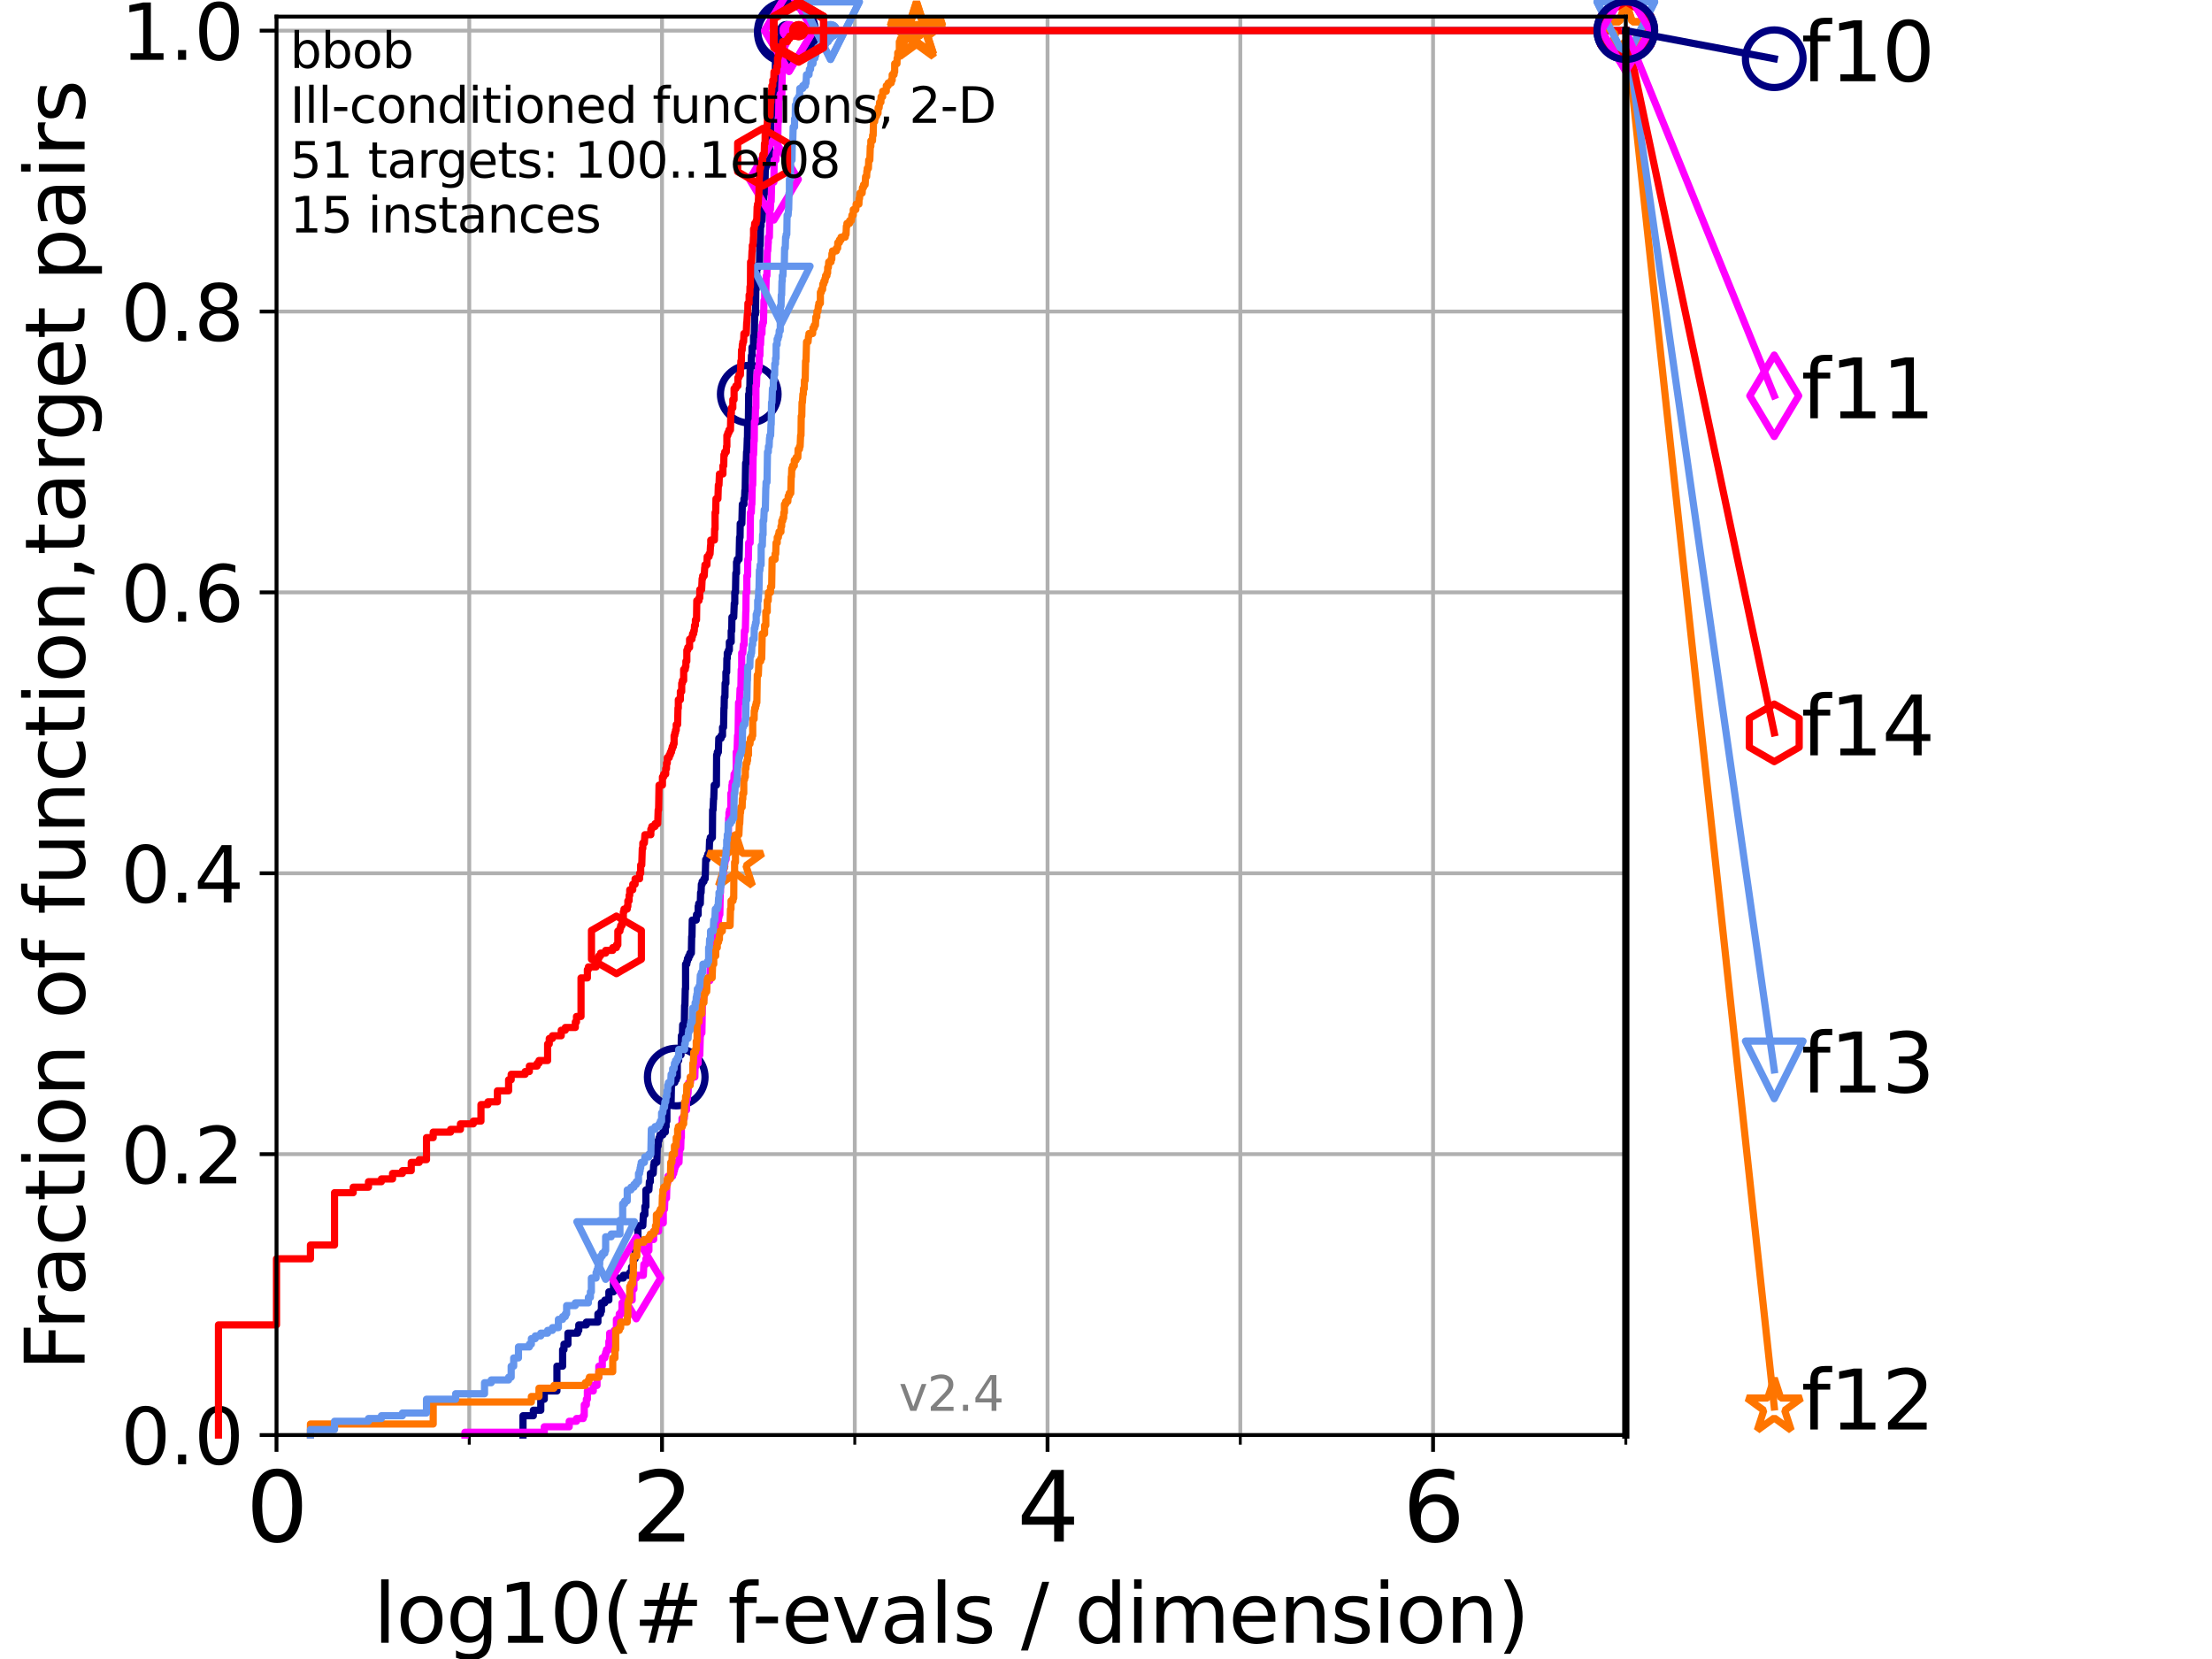 <?xml version="1.0" encoding="utf-8" standalone="no"?>
<!DOCTYPE svg PUBLIC "-//W3C//DTD SVG 1.1//EN"
  "http://www.w3.org/Graphics/SVG/1.1/DTD/svg11.dtd">
<svg height="345.6pt" version="1.1" viewBox="0 0 460.8 345.6" width="460.8pt" xmlns="http://www.w3.org/2000/svg" xmlns:xlink="http://www.w3.org/1999/xlink">
 <defs>
  <style type="text/css">*{stroke-linecap:butt;stroke-linejoin:round;}</style>
 </defs>
 <g id="figure_1">
  <g id="patch_1">
   <path d="M 0 345.6 
L 460.8 345.6 
L 460.8 0 
L 0 0 
z
" style="fill:#ffffff;"/>
  </g>
  <g id="axes_1">
   <g id="patch_2">
    <path d="M 57.6 298.944 
L 338.688 298.944 
L 338.688 3.456 
L 57.6 3.456 
z
" style="fill:#ffffff;"/>
   </g>
   <g id="matplotlib.axis_1">
    <g id="xtick_1">
     <g id="line2d_1">
      <path clip-path="url(#p922b4e9bf8)" d="M 57.6 298.944 
L 57.6 3.456 
" style="fill:none;stroke:#b0b0b0;stroke-linecap:square;stroke-width:0.8;"/>
     </g>
     <g id="line2d_2">
      <defs>
       <path d="M 0 0 
L 0 3.5 
" id="m5a4ea4e3b8" style="stroke:#000000;stroke-width:0.8;"/>
      </defs>
      <g>
       <use style="stroke:#000000;stroke-width:0.8;" x="57.6" xlink:href="#m5a4ea4e3b8" y="298.944"/>
      </g>
     </g>
     <g id="text_1">
      <!-- 0 -->
      <g transform="translate(51.237 321.141)scale(0.2 -0.2)">
       <defs>
        <path d="M 2034 4250 
Q 1547 4250 1301 3770 
Q 1056 3291 1056 2328 
Q 1056 1369 1301 889 
Q 1547 409 2034 409 
Q 2525 409 2770 889 
Q 3016 1369 3016 2328 
Q 3016 3291 2770 3770 
Q 2525 4250 2034 4250 
z
M 2034 4750 
Q 2819 4750 3233 4129 
Q 3647 3509 3647 2328 
Q 3647 1150 3233 529 
Q 2819 -91 2034 -91 
Q 1250 -91 836 529 
Q 422 1150 422 2328 
Q 422 3509 836 4129 
Q 1250 4750 2034 4750 
z
" id="DejaVuSans-30" transform="scale(0.016)"/>
       </defs>
       <use xlink:href="#DejaVuSans-30"/>
      </g>
     </g>
    </g>
    <g id="xtick_2">
     <g id="line2d_3">
      <path clip-path="url(#p922b4e9bf8)" d="M 137.911 298.944 
L 137.911 3.456 
" style="fill:none;stroke:#b0b0b0;stroke-linecap:square;stroke-width:0.8;"/>
     </g>
     <g id="line2d_4">
      <g>
       <use style="stroke:#000000;stroke-width:0.8;" x="137.911" xlink:href="#m5a4ea4e3b8" y="298.944"/>
      </g>
     </g>
     <g id="text_2">
      <!-- 2 -->
      <g transform="translate(131.548 321.141)scale(0.2 -0.2)">
       <defs>
        <path d="M 1228 531 
L 3431 531 
L 3431 0 
L 469 0 
L 469 531 
Q 828 903 1448 1529 
Q 2069 2156 2228 2338 
Q 2531 2678 2651 2914 
Q 2772 3150 2772 3378 
Q 2772 3750 2511 3984 
Q 2250 4219 1831 4219 
Q 1534 4219 1204 4116 
Q 875 4013 500 3803 
L 500 4441 
Q 881 4594 1212 4672 
Q 1544 4750 1819 4750 
Q 2544 4750 2975 4387 
Q 3406 4025 3406 3419 
Q 3406 3131 3298 2873 
Q 3191 2616 2906 2266 
Q 2828 2175 2409 1742 
Q 1991 1309 1228 531 
z
" id="DejaVuSans-32" transform="scale(0.016)"/>
       </defs>
       <use xlink:href="#DejaVuSans-32"/>
      </g>
     </g>
    </g>
    <g id="xtick_3">
     <g id="line2d_5">
      <path clip-path="url(#p922b4e9bf8)" d="M 218.222 298.944 
L 218.222 3.456 
" style="fill:none;stroke:#b0b0b0;stroke-linecap:square;stroke-width:0.8;"/>
     </g>
     <g id="line2d_6">
      <g>
       <use style="stroke:#000000;stroke-width:0.8;" x="218.222" xlink:href="#m5a4ea4e3b8" y="298.944"/>
      </g>
     </g>
     <g id="text_3">
      <!-- 4 -->
      <g transform="translate(211.859 321.141)scale(0.2 -0.2)">
       <defs>
        <path d="M 2419 4116 
L 825 1625 
L 2419 1625 
L 2419 4116 
z
M 2253 4666 
L 3047 4666 
L 3047 1625 
L 3713 1625 
L 3713 1100 
L 3047 1100 
L 3047 0 
L 2419 0 
L 2419 1100 
L 313 1100 
L 313 1709 
L 2253 4666 
z
" id="DejaVuSans-34" transform="scale(0.016)"/>
       </defs>
       <use xlink:href="#DejaVuSans-34"/>
      </g>
     </g>
    </g>
    <g id="xtick_4">
     <g id="line2d_7">
      <path clip-path="url(#p922b4e9bf8)" d="M 298.533 298.944 
L 298.533 3.456 
" style="fill:none;stroke:#b0b0b0;stroke-linecap:square;stroke-width:0.8;"/>
     </g>
     <g id="line2d_8">
      <g>
       <use style="stroke:#000000;stroke-width:0.8;" x="298.533" xlink:href="#m5a4ea4e3b8" y="298.944"/>
      </g>
     </g>
     <g id="text_4">
      <!-- 6 -->
      <g transform="translate(292.17 321.141)scale(0.2 -0.2)">
       <defs>
        <path d="M 2113 2584 
Q 1688 2584 1439 2293 
Q 1191 2003 1191 1497 
Q 1191 994 1439 701 
Q 1688 409 2113 409 
Q 2538 409 2786 701 
Q 3034 994 3034 1497 
Q 3034 2003 2786 2293 
Q 2538 2584 2113 2584 
z
M 3366 4563 
L 3366 3988 
Q 3128 4100 2886 4159 
Q 2644 4219 2406 4219 
Q 1781 4219 1451 3797 
Q 1122 3375 1075 2522 
Q 1259 2794 1537 2939 
Q 1816 3084 2150 3084 
Q 2853 3084 3261 2657 
Q 3669 2231 3669 1497 
Q 3669 778 3244 343 
Q 2819 -91 2113 -91 
Q 1303 -91 875 529 
Q 447 1150 447 2328 
Q 447 3434 972 4092 
Q 1497 4750 2381 4750 
Q 2619 4750 2861 4703 
Q 3103 4656 3366 4563 
z
" id="DejaVuSans-36" transform="scale(0.016)"/>
       </defs>
       <use xlink:href="#DejaVuSans-36"/>
      </g>
     </g>
    </g>
    <g id="xtick_5">
     <g id="line2d_9">
      <path clip-path="url(#p922b4e9bf8)" d="M 97.755 298.944 
L 97.755 3.456 
" style="fill:none;stroke:#b0b0b0;stroke-linecap:square;stroke-width:0.8;"/>
     </g>
     <g id="line2d_10">
      <defs>
       <path d="M 0 0 
L 0 2 
" id="mac17c54b76" style="stroke:#000000;stroke-width:0.6;"/>
      </defs>
      <g>
       <use style="stroke:#000000;stroke-width:0.6;" x="97.755" xlink:href="#mac17c54b76" y="298.944"/>
      </g>
     </g>
    </g>
    <g id="xtick_6">
     <g id="line2d_11">
      <path clip-path="url(#p922b4e9bf8)" d="M 178.066 298.944 
L 178.066 3.456 
" style="fill:none;stroke:#b0b0b0;stroke-linecap:square;stroke-width:0.8;"/>
     </g>
     <g id="line2d_12">
      <g>
       <use style="stroke:#000000;stroke-width:0.6;" x="178.066" xlink:href="#mac17c54b76" y="298.944"/>
      </g>
     </g>
    </g>
    <g id="xtick_7">
     <g id="line2d_13">
      <path clip-path="url(#p922b4e9bf8)" d="M 258.377 298.944 
L 258.377 3.456 
" style="fill:none;stroke:#b0b0b0;stroke-linecap:square;stroke-width:0.8;"/>
     </g>
     <g id="line2d_14">
      <g>
       <use style="stroke:#000000;stroke-width:0.6;" x="258.377" xlink:href="#mac17c54b76" y="298.944"/>
      </g>
     </g>
    </g>
    <g id="xtick_8">
     <g id="line2d_15">
      <path clip-path="url(#p922b4e9bf8)" d="M 338.688 298.944 
L 338.688 3.456 
" style="fill:none;stroke:#b0b0b0;stroke-linecap:square;stroke-width:0.8;"/>
     </g>
     <g id="line2d_16">
      <g>
       <use style="stroke:#000000;stroke-width:0.6;" x="338.688" xlink:href="#mac17c54b76" y="298.944"/>
      </g>
     </g>
    </g>
    <g id="text_5">
     <!-- log10(# f-evals / dimension) -->
     <g transform="translate(77.764 342.218)scale(0.17 -0.17)">
      <defs>
       <path d="M 603 4863 
L 1178 4863 
L 1178 0 
L 603 0 
L 603 4863 
z
" id="DejaVuSans-6c" transform="scale(0.016)"/>
       <path d="M 1959 3097 
Q 1497 3097 1228 2736 
Q 959 2375 959 1747 
Q 959 1119 1226 758 
Q 1494 397 1959 397 
Q 2419 397 2687 759 
Q 2956 1122 2956 1747 
Q 2956 2369 2687 2733 
Q 2419 3097 1959 3097 
z
M 1959 3584 
Q 2709 3584 3137 3096 
Q 3566 2609 3566 1747 
Q 3566 888 3137 398 
Q 2709 -91 1959 -91 
Q 1206 -91 779 398 
Q 353 888 353 1747 
Q 353 2609 779 3096 
Q 1206 3584 1959 3584 
z
" id="DejaVuSans-6f" transform="scale(0.016)"/>
       <path d="M 2906 1791 
Q 2906 2416 2648 2759 
Q 2391 3103 1925 3103 
Q 1463 3103 1205 2759 
Q 947 2416 947 1791 
Q 947 1169 1205 825 
Q 1463 481 1925 481 
Q 2391 481 2648 825 
Q 2906 1169 2906 1791 
z
M 3481 434 
Q 3481 -459 3084 -895 
Q 2688 -1331 1869 -1331 
Q 1566 -1331 1297 -1286 
Q 1028 -1241 775 -1147 
L 775 -588 
Q 1028 -725 1275 -790 
Q 1522 -856 1778 -856 
Q 2344 -856 2625 -561 
Q 2906 -266 2906 331 
L 2906 616 
Q 2728 306 2450 153 
Q 2172 0 1784 0 
Q 1141 0 747 490 
Q 353 981 353 1791 
Q 353 2603 747 3093 
Q 1141 3584 1784 3584 
Q 2172 3584 2450 3431 
Q 2728 3278 2906 2969 
L 2906 3500 
L 3481 3500 
L 3481 434 
z
" id="DejaVuSans-67" transform="scale(0.016)"/>
       <path d="M 794 531 
L 1825 531 
L 1825 4091 
L 703 3866 
L 703 4441 
L 1819 4666 
L 2450 4666 
L 2450 531 
L 3481 531 
L 3481 0 
L 794 0 
L 794 531 
z
" id="DejaVuSans-31" transform="scale(0.016)"/>
       <path d="M 1984 4856 
Q 1566 4138 1362 3434 
Q 1159 2731 1159 2009 
Q 1159 1288 1364 580 
Q 1569 -128 1984 -844 
L 1484 -844 
Q 1016 -109 783 600 
Q 550 1309 550 2009 
Q 550 2706 781 3412 
Q 1013 4119 1484 4856 
L 1984 4856 
z
" id="DejaVuSans-28" transform="scale(0.016)"/>
       <path d="M 3272 2816 
L 2363 2816 
L 2100 1772 
L 3016 1772 
L 3272 2816 
z
M 2803 4594 
L 2478 3297 
L 3391 3297 
L 3719 4594 
L 4219 4594 
L 3897 3297 
L 4872 3297 
L 4872 2816 
L 3775 2816 
L 3519 1772 
L 4513 1772 
L 4513 1294 
L 3397 1294 
L 3072 0 
L 2572 0 
L 2894 1294 
L 1978 1294 
L 1656 0 
L 1153 0 
L 1478 1294 
L 494 1294 
L 494 1772 
L 1594 1772 
L 1856 2816 
L 850 2816 
L 850 3297 
L 1978 3297 
L 2297 4594 
L 2803 4594 
z
" id="DejaVuSans-23" transform="scale(0.016)"/>
       <path id="DejaVuSans-20" transform="scale(0.016)"/>
       <path d="M 2375 4863 
L 2375 4384 
L 1825 4384 
Q 1516 4384 1395 4259 
Q 1275 4134 1275 3809 
L 1275 3500 
L 2222 3500 
L 2222 3053 
L 1275 3053 
L 1275 0 
L 697 0 
L 697 3053 
L 147 3053 
L 147 3500 
L 697 3500 
L 697 3744 
Q 697 4328 969 4595 
Q 1241 4863 1831 4863 
L 2375 4863 
z
" id="DejaVuSans-66" transform="scale(0.016)"/>
       <path d="M 313 2009 
L 1997 2009 
L 1997 1497 
L 313 1497 
L 313 2009 
z
" id="DejaVuSans-2d" transform="scale(0.016)"/>
       <path d="M 3597 1894 
L 3597 1613 
L 953 1613 
Q 991 1019 1311 708 
Q 1631 397 2203 397 
Q 2534 397 2845 478 
Q 3156 559 3463 722 
L 3463 178 
Q 3153 47 2828 -22 
Q 2503 -91 2169 -91 
Q 1331 -91 842 396 
Q 353 884 353 1716 
Q 353 2575 817 3079 
Q 1281 3584 2069 3584 
Q 2775 3584 3186 3129 
Q 3597 2675 3597 1894 
z
M 3022 2063 
Q 3016 2534 2758 2815 
Q 2500 3097 2075 3097 
Q 1594 3097 1305 2825 
Q 1016 2553 972 2059 
L 3022 2063 
z
" id="DejaVuSans-65" transform="scale(0.016)"/>
       <path d="M 191 3500 
L 800 3500 
L 1894 563 
L 2988 3500 
L 3597 3500 
L 2284 0 
L 1503 0 
L 191 3500 
z
" id="DejaVuSans-76" transform="scale(0.016)"/>
       <path d="M 2194 1759 
Q 1497 1759 1228 1600 
Q 959 1441 959 1056 
Q 959 750 1161 570 
Q 1363 391 1709 391 
Q 2188 391 2477 730 
Q 2766 1069 2766 1631 
L 2766 1759 
L 2194 1759 
z
M 3341 1997 
L 3341 0 
L 2766 0 
L 2766 531 
Q 2569 213 2275 61 
Q 1981 -91 1556 -91 
Q 1019 -91 701 211 
Q 384 513 384 1019 
Q 384 1609 779 1909 
Q 1175 2209 1959 2209 
L 2766 2209 
L 2766 2266 
Q 2766 2663 2505 2880 
Q 2244 3097 1772 3097 
Q 1472 3097 1187 3025 
Q 903 2953 641 2809 
L 641 3341 
Q 956 3463 1253 3523 
Q 1550 3584 1831 3584 
Q 2591 3584 2966 3190 
Q 3341 2797 3341 1997 
z
" id="DejaVuSans-61" transform="scale(0.016)"/>
       <path d="M 2834 3397 
L 2834 2853 
Q 2591 2978 2328 3040 
Q 2066 3103 1784 3103 
Q 1356 3103 1142 2972 
Q 928 2841 928 2578 
Q 928 2378 1081 2264 
Q 1234 2150 1697 2047 
L 1894 2003 
Q 2506 1872 2764 1633 
Q 3022 1394 3022 966 
Q 3022 478 2636 193 
Q 2250 -91 1575 -91 
Q 1294 -91 989 -36 
Q 684 19 347 128 
L 347 722 
Q 666 556 975 473 
Q 1284 391 1588 391 
Q 1994 391 2212 530 
Q 2431 669 2431 922 
Q 2431 1156 2273 1281 
Q 2116 1406 1581 1522 
L 1381 1569 
Q 847 1681 609 1914 
Q 372 2147 372 2553 
Q 372 3047 722 3315 
Q 1072 3584 1716 3584 
Q 2034 3584 2315 3537 
Q 2597 3491 2834 3397 
z
" id="DejaVuSans-73" transform="scale(0.016)"/>
       <path d="M 1625 4666 
L 2156 4666 
L 531 -594 
L 0 -594 
L 1625 4666 
z
" id="DejaVuSans-2f" transform="scale(0.016)"/>
       <path d="M 2906 2969 
L 2906 4863 
L 3481 4863 
L 3481 0 
L 2906 0 
L 2906 525 
Q 2725 213 2448 61 
Q 2172 -91 1784 -91 
Q 1150 -91 751 415 
Q 353 922 353 1747 
Q 353 2572 751 3078 
Q 1150 3584 1784 3584 
Q 2172 3584 2448 3432 
Q 2725 3281 2906 2969 
z
M 947 1747 
Q 947 1113 1208 752 
Q 1469 391 1925 391 
Q 2381 391 2643 752 
Q 2906 1113 2906 1747 
Q 2906 2381 2643 2742 
Q 2381 3103 1925 3103 
Q 1469 3103 1208 2742 
Q 947 2381 947 1747 
z
" id="DejaVuSans-64" transform="scale(0.016)"/>
       <path d="M 603 3500 
L 1178 3500 
L 1178 0 
L 603 0 
L 603 3500 
z
M 603 4863 
L 1178 4863 
L 1178 4134 
L 603 4134 
L 603 4863 
z
" id="DejaVuSans-69" transform="scale(0.016)"/>
       <path d="M 3328 2828 
Q 3544 3216 3844 3400 
Q 4144 3584 4550 3584 
Q 5097 3584 5394 3201 
Q 5691 2819 5691 2113 
L 5691 0 
L 5113 0 
L 5113 2094 
Q 5113 2597 4934 2840 
Q 4756 3084 4391 3084 
Q 3944 3084 3684 2787 
Q 3425 2491 3425 1978 
L 3425 0 
L 2847 0 
L 2847 2094 
Q 2847 2600 2669 2842 
Q 2491 3084 2119 3084 
Q 1678 3084 1418 2786 
Q 1159 2488 1159 1978 
L 1159 0 
L 581 0 
L 581 3500 
L 1159 3500 
L 1159 2956 
Q 1356 3278 1631 3431 
Q 1906 3584 2284 3584 
Q 2666 3584 2933 3390 
Q 3200 3197 3328 2828 
z
" id="DejaVuSans-6d" transform="scale(0.016)"/>
       <path d="M 3513 2113 
L 3513 0 
L 2938 0 
L 2938 2094 
Q 2938 2591 2744 2837 
Q 2550 3084 2163 3084 
Q 1697 3084 1428 2787 
Q 1159 2491 1159 1978 
L 1159 0 
L 581 0 
L 581 3500 
L 1159 3500 
L 1159 2956 
Q 1366 3272 1645 3428 
Q 1925 3584 2291 3584 
Q 2894 3584 3203 3211 
Q 3513 2838 3513 2113 
z
" id="DejaVuSans-6e" transform="scale(0.016)"/>
       <path d="M 513 4856 
L 1013 4856 
Q 1481 4119 1714 3412 
Q 1947 2706 1947 2009 
Q 1947 1309 1714 600 
Q 1481 -109 1013 -844 
L 513 -844 
Q 928 -128 1133 580 
Q 1338 1288 1338 2009 
Q 1338 2731 1133 3434 
Q 928 4138 513 4856 
z
" id="DejaVuSans-29" transform="scale(0.016)"/>
      </defs>
      <use xlink:href="#DejaVuSans-6c"/>
      <use x="27.783" xlink:href="#DejaVuSans-6f"/>
      <use x="88.965" xlink:href="#DejaVuSans-67"/>
      <use x="152.441" xlink:href="#DejaVuSans-31"/>
      <use x="216.064" xlink:href="#DejaVuSans-30"/>
      <use x="279.688" xlink:href="#DejaVuSans-28"/>
      <use x="318.701" xlink:href="#DejaVuSans-23"/>
      <use x="402.49" xlink:href="#DejaVuSans-20"/>
      <use x="434.277" xlink:href="#DejaVuSans-66"/>
      <use x="463.982" xlink:href="#DejaVuSans-2d"/>
      <use x="500.066" xlink:href="#DejaVuSans-65"/>
      <use x="561.59" xlink:href="#DejaVuSans-76"/>
      <use x="620.77" xlink:href="#DejaVuSans-61"/>
      <use x="682.049" xlink:href="#DejaVuSans-6c"/>
      <use x="709.832" xlink:href="#DejaVuSans-73"/>
      <use x="761.932" xlink:href="#DejaVuSans-20"/>
      <use x="793.719" xlink:href="#DejaVuSans-2f"/>
      <use x="827.41" xlink:href="#DejaVuSans-20"/>
      <use x="859.197" xlink:href="#DejaVuSans-64"/>
      <use x="922.674" xlink:href="#DejaVuSans-69"/>
      <use x="950.457" xlink:href="#DejaVuSans-6d"/>
      <use x="1047.869" xlink:href="#DejaVuSans-65"/>
      <use x="1109.393" xlink:href="#DejaVuSans-6e"/>
      <use x="1172.771" xlink:href="#DejaVuSans-73"/>
      <use x="1224.871" xlink:href="#DejaVuSans-69"/>
      <use x="1252.654" xlink:href="#DejaVuSans-6f"/>
      <use x="1313.836" xlink:href="#DejaVuSans-6e"/>
      <use x="1377.215" xlink:href="#DejaVuSans-29"/>
     </g>
    </g>
   </g>
   <g id="matplotlib.axis_2">
    <g id="ytick_1">
     <g id="line2d_17">
      <path clip-path="url(#p922b4e9bf8)" d="M 57.6 298.944 
L 338.688 298.944 
" style="fill:none;stroke:#b0b0b0;stroke-linecap:square;stroke-width:0.8;"/>
     </g>
     <g id="line2d_18">
      <defs>
       <path d="M 0 0 
L -3.5 0 
" id="m40b4886320" style="stroke:#000000;stroke-width:0.8;"/>
      </defs>
      <g>
       <use style="stroke:#000000;stroke-width:0.8;" x="57.6" xlink:href="#m40b4886320" y="298.944"/>
      </g>
     </g>
     <g id="text_6">
      <!-- 0.0 -->
      <g transform="translate(25.155 305.023)scale(0.16 -0.16)">
       <defs>
        <path d="M 684 794 
L 1344 794 
L 1344 0 
L 684 0 
L 684 794 
z
" id="DejaVuSans-2e" transform="scale(0.016)"/>
       </defs>
       <use xlink:href="#DejaVuSans-30"/>
       <use x="63.623" xlink:href="#DejaVuSans-2e"/>
       <use x="95.41" xlink:href="#DejaVuSans-30"/>
      </g>
     </g>
    </g>
    <g id="ytick_2">
     <g id="line2d_19">
      <path clip-path="url(#p922b4e9bf8)" d="M 57.6 240.432 
L 338.688 240.432 
" style="fill:none;stroke:#b0b0b0;stroke-linecap:square;stroke-width:0.8;"/>
     </g>
     <g id="line2d_20">
      <g>
       <use style="stroke:#000000;stroke-width:0.8;" x="57.6" xlink:href="#m40b4886320" y="240.432"/>
      </g>
     </g>
     <g id="text_7">
      <!-- 0.2 -->
      <g transform="translate(25.155 246.51)scale(0.16 -0.16)">
       <use xlink:href="#DejaVuSans-30"/>
       <use x="63.623" xlink:href="#DejaVuSans-2e"/>
       <use x="95.41" xlink:href="#DejaVuSans-32"/>
      </g>
     </g>
    </g>
    <g id="ytick_3">
     <g id="line2d_21">
      <path clip-path="url(#p922b4e9bf8)" d="M 57.6 181.919 
L 338.688 181.919 
" style="fill:none;stroke:#b0b0b0;stroke-linecap:square;stroke-width:0.8;"/>
     </g>
     <g id="line2d_22">
      <g>
       <use style="stroke:#000000;stroke-width:0.8;" x="57.6" xlink:href="#m40b4886320" y="181.919"/>
      </g>
     </g>
     <g id="text_8">
      <!-- 0.4 -->
      <g transform="translate(25.155 187.998)scale(0.16 -0.16)">
       <use xlink:href="#DejaVuSans-30"/>
       <use x="63.623" xlink:href="#DejaVuSans-2e"/>
       <use x="95.41" xlink:href="#DejaVuSans-34"/>
      </g>
     </g>
    </g>
    <g id="ytick_4">
     <g id="line2d_23">
      <path clip-path="url(#p922b4e9bf8)" d="M 57.6 123.407 
L 338.688 123.407 
" style="fill:none;stroke:#b0b0b0;stroke-linecap:square;stroke-width:0.8;"/>
     </g>
     <g id="line2d_24">
      <g>
       <use style="stroke:#000000;stroke-width:0.8;" x="57.6" xlink:href="#m40b4886320" y="123.407"/>
      </g>
     </g>
     <g id="text_9">
      <!-- 0.6 -->
      <g transform="translate(25.155 129.485)scale(0.16 -0.16)">
       <use xlink:href="#DejaVuSans-30"/>
       <use x="63.623" xlink:href="#DejaVuSans-2e"/>
       <use x="95.41" xlink:href="#DejaVuSans-36"/>
      </g>
     </g>
    </g>
    <g id="ytick_5">
     <g id="line2d_25">
      <path clip-path="url(#p922b4e9bf8)" d="M 57.6 64.894 
L 338.688 64.894 
" style="fill:none;stroke:#b0b0b0;stroke-linecap:square;stroke-width:0.8;"/>
     </g>
     <g id="line2d_26">
      <g>
       <use style="stroke:#000000;stroke-width:0.8;" x="57.6" xlink:href="#m40b4886320" y="64.894"/>
      </g>
     </g>
     <g id="text_10">
      <!-- 0.8 -->
      <g transform="translate(25.155 70.973)scale(0.16 -0.16)">
       <defs>
        <path d="M 2034 2216 
Q 1584 2216 1326 1975 
Q 1069 1734 1069 1313 
Q 1069 891 1326 650 
Q 1584 409 2034 409 
Q 2484 409 2743 651 
Q 3003 894 3003 1313 
Q 3003 1734 2745 1975 
Q 2488 2216 2034 2216 
z
M 1403 2484 
Q 997 2584 770 2862 
Q 544 3141 544 3541 
Q 544 4100 942 4425 
Q 1341 4750 2034 4750 
Q 2731 4750 3128 4425 
Q 3525 4100 3525 3541 
Q 3525 3141 3298 2862 
Q 3072 2584 2669 2484 
Q 3125 2378 3379 2068 
Q 3634 1759 3634 1313 
Q 3634 634 3220 271 
Q 2806 -91 2034 -91 
Q 1263 -91 848 271 
Q 434 634 434 1313 
Q 434 1759 690 2068 
Q 947 2378 1403 2484 
z
M 1172 3481 
Q 1172 3119 1398 2916 
Q 1625 2713 2034 2713 
Q 2441 2713 2670 2916 
Q 2900 3119 2900 3481 
Q 2900 3844 2670 4047 
Q 2441 4250 2034 4250 
Q 1625 4250 1398 4047 
Q 1172 3844 1172 3481 
z
" id="DejaVuSans-38" transform="scale(0.016)"/>
       </defs>
       <use xlink:href="#DejaVuSans-30"/>
       <use x="63.623" xlink:href="#DejaVuSans-2e"/>
       <use x="95.41" xlink:href="#DejaVuSans-38"/>
      </g>
     </g>
    </g>
    <g id="ytick_6">
     <g id="line2d_27">
      <path clip-path="url(#p922b4e9bf8)" d="M 57.6 6.382 
L 338.688 6.382 
" style="fill:none;stroke:#b0b0b0;stroke-linecap:square;stroke-width:0.8;"/>
     </g>
     <g id="line2d_28">
      <g>
       <use style="stroke:#000000;stroke-width:0.8;" x="57.6" xlink:href="#m40b4886320" y="6.382"/>
      </g>
     </g>
     <g id="text_11">
      <!-- 1.0 -->
      <g transform="translate(25.155 12.46)scale(0.16 -0.16)">
       <use xlink:href="#DejaVuSans-31"/>
       <use x="63.623" xlink:href="#DejaVuSans-2e"/>
       <use x="95.41" xlink:href="#DejaVuSans-30"/>
      </g>
     </g>
    </g>
    <g id="text_12">
     <!-- Fraction of function,target pairs -->
     <g transform="translate(17.62 285.585)rotate(-90)scale(0.17 -0.17)">
      <defs>
       <path d="M 628 4666 
L 3309 4666 
L 3309 4134 
L 1259 4134 
L 1259 2759 
L 3109 2759 
L 3109 2228 
L 1259 2228 
L 1259 0 
L 628 0 
L 628 4666 
z
" id="DejaVuSans-46" transform="scale(0.016)"/>
       <path d="M 2631 2963 
Q 2534 3019 2420 3045 
Q 2306 3072 2169 3072 
Q 1681 3072 1420 2755 
Q 1159 2438 1159 1844 
L 1159 0 
L 581 0 
L 581 3500 
L 1159 3500 
L 1159 2956 
Q 1341 3275 1631 3429 
Q 1922 3584 2338 3584 
Q 2397 3584 2469 3576 
Q 2541 3569 2628 3553 
L 2631 2963 
z
" id="DejaVuSans-72" transform="scale(0.016)"/>
       <path d="M 3122 3366 
L 3122 2828 
Q 2878 2963 2633 3030 
Q 2388 3097 2138 3097 
Q 1578 3097 1268 2742 
Q 959 2388 959 1747 
Q 959 1106 1268 751 
Q 1578 397 2138 397 
Q 2388 397 2633 464 
Q 2878 531 3122 666 
L 3122 134 
Q 2881 22 2623 -34 
Q 2366 -91 2075 -91 
Q 1284 -91 818 406 
Q 353 903 353 1747 
Q 353 2603 823 3093 
Q 1294 3584 2113 3584 
Q 2378 3584 2631 3529 
Q 2884 3475 3122 3366 
z
" id="DejaVuSans-63" transform="scale(0.016)"/>
       <path d="M 1172 4494 
L 1172 3500 
L 2356 3500 
L 2356 3053 
L 1172 3053 
L 1172 1153 
Q 1172 725 1289 603 
Q 1406 481 1766 481 
L 2356 481 
L 2356 0 
L 1766 0 
Q 1100 0 847 248 
Q 594 497 594 1153 
L 594 3053 
L 172 3053 
L 172 3500 
L 594 3500 
L 594 4494 
L 1172 4494 
z
" id="DejaVuSans-74" transform="scale(0.016)"/>
       <path d="M 544 1381 
L 544 3500 
L 1119 3500 
L 1119 1403 
Q 1119 906 1312 657 
Q 1506 409 1894 409 
Q 2359 409 2629 706 
Q 2900 1003 2900 1516 
L 2900 3500 
L 3475 3500 
L 3475 0 
L 2900 0 
L 2900 538 
Q 2691 219 2414 64 
Q 2138 -91 1772 -91 
Q 1169 -91 856 284 
Q 544 659 544 1381 
z
M 1991 3584 
L 1991 3584 
z
" id="DejaVuSans-75" transform="scale(0.016)"/>
       <path d="M 750 794 
L 1409 794 
L 1409 256 
L 897 -744 
L 494 -744 
L 750 256 
L 750 794 
z
" id="DejaVuSans-2c" transform="scale(0.016)"/>
       <path d="M 1159 525 
L 1159 -1331 
L 581 -1331 
L 581 3500 
L 1159 3500 
L 1159 2969 
Q 1341 3281 1617 3432 
Q 1894 3584 2278 3584 
Q 2916 3584 3314 3078 
Q 3713 2572 3713 1747 
Q 3713 922 3314 415 
Q 2916 -91 2278 -91 
Q 1894 -91 1617 61 
Q 1341 213 1159 525 
z
M 3116 1747 
Q 3116 2381 2855 2742 
Q 2594 3103 2138 3103 
Q 1681 3103 1420 2742 
Q 1159 2381 1159 1747 
Q 1159 1113 1420 752 
Q 1681 391 2138 391 
Q 2594 391 2855 752 
Q 3116 1113 3116 1747 
z
" id="DejaVuSans-70" transform="scale(0.016)"/>
      </defs>
      <use xlink:href="#DejaVuSans-46"/>
      <use x="50.27" xlink:href="#DejaVuSans-72"/>
      <use x="91.383" xlink:href="#DejaVuSans-61"/>
      <use x="152.662" xlink:href="#DejaVuSans-63"/>
      <use x="207.643" xlink:href="#DejaVuSans-74"/>
      <use x="246.852" xlink:href="#DejaVuSans-69"/>
      <use x="274.635" xlink:href="#DejaVuSans-6f"/>
      <use x="335.816" xlink:href="#DejaVuSans-6e"/>
      <use x="399.195" xlink:href="#DejaVuSans-20"/>
      <use x="430.982" xlink:href="#DejaVuSans-6f"/>
      <use x="492.164" xlink:href="#DejaVuSans-66"/>
      <use x="527.369" xlink:href="#DejaVuSans-20"/>
      <use x="559.156" xlink:href="#DejaVuSans-66"/>
      <use x="594.361" xlink:href="#DejaVuSans-75"/>
      <use x="657.74" xlink:href="#DejaVuSans-6e"/>
      <use x="721.119" xlink:href="#DejaVuSans-63"/>
      <use x="776.1" xlink:href="#DejaVuSans-74"/>
      <use x="815.309" xlink:href="#DejaVuSans-69"/>
      <use x="843.092" xlink:href="#DejaVuSans-6f"/>
      <use x="904.273" xlink:href="#DejaVuSans-6e"/>
      <use x="967.652" xlink:href="#DejaVuSans-2c"/>
      <use x="999.439" xlink:href="#DejaVuSans-74"/>
      <use x="1038.648" xlink:href="#DejaVuSans-61"/>
      <use x="1099.928" xlink:href="#DejaVuSans-72"/>
      <use x="1139.291" xlink:href="#DejaVuSans-67"/>
      <use x="1202.768" xlink:href="#DejaVuSans-65"/>
      <use x="1264.291" xlink:href="#DejaVuSans-74"/>
      <use x="1303.5" xlink:href="#DejaVuSans-20"/>
      <use x="1335.287" xlink:href="#DejaVuSans-70"/>
      <use x="1398.764" xlink:href="#DejaVuSans-61"/>
      <use x="1460.043" xlink:href="#DejaVuSans-69"/>
      <use x="1487.826" xlink:href="#DejaVuSans-72"/>
      <use x="1528.939" xlink:href="#DejaVuSans-73"/>
     </g>
    </g>
   </g>
   <g id="line2d_29">
    <defs>
     <path d="M 0 1.5 
C 0.398 1.5 0.779 1.342 1.061 1.061 
C 1.342 0.779 1.5 0.398 1.5 0 
C 1.5 -0.398 1.342 -0.779 1.061 -1.061 
C 0.779 -1.342 0.398 -1.5 0 -1.5 
C -0.398 -1.5 -0.779 -1.342 -1.061 -1.061 
C -1.342 -0.779 -1.5 -0.398 -1.5 0 
C -1.5 0.398 -1.342 0.779 -1.061 1.061 
C -0.779 1.342 -0.398 1.5 0 1.5 
z
" id="m1010e76857" style="stroke:#000080;"/>
    </defs>
    <g>
     <use style="fill:#000080;stroke:#000080;" x="163.828" xlink:href="#m1010e76857" y="6.382"/>
     <use style="fill:#000080;stroke:#000080;" x="163.828" xlink:href="#m1010e76857" y="6.382"/>
    </g>
   </g>
   <g id="line2d_30">
    <path d="M 108.949 298.944 
L 108.949 294.928 
L 111.105 294.928 
L 111.105 293.781 
L 112.656 293.781 
L 112.656 291.487 
L 113.383 291.487 
L 113.383 289.766 
L 116.02 289.766 
L 116.02 284.603 
L 117.203 284.603 
L 117.203 281.161 
L 117.486 281.161 
L 117.486 280.013 
L 118.31 280.013 
L 118.31 277.719 
L 120.335 277.719 
L 120.335 277.145 
L 120.572 277.145 
L 120.572 275.998 
L 122.148 275.998 
L 122.148 275.424 
L 124.557 275.424 
L 124.557 273.703 
L 125.111 273.703 
L 125.111 273.13 
L 125.292 273.13 
L 125.292 271.409 
L 125.996 271.409 
L 125.996 270.835 
L 126.839 270.835 
L 126.839 269.114 
L 127.799 269.114 
L 127.799 266.82 
L 128.561 266.82 
L 128.561 266.246 
L 129.853 266.246 
L 129.853 265.672 
L 131.185 265.672 
L 131.185 265.099 
L 131.566 265.099 
L 131.566 263.951 
L 131.938 263.951 
L 131.938 262.23 
L 132.303 262.23 
L 132.303 258.788 
L 132.894 258.788 
L 132.894 255.346 
L 133.91 255.346 
L 134.019 253.052 
L 134.343 253.052 
L 134.343 251.331 
L 134.556 251.331 
L 134.556 247.889 
L 135.179 247.889 
L 135.281 246.168 
L 135.482 246.168 
L 135.482 244.447 
L 136.073 244.447 
L 136.17 242.726 
L 136.266 242.726 
L 136.266 242.152 
L 136.832 242.152 
L 136.924 238.711 
L 137.108 238.711 
L 137.108 237.563 
L 137.29 237.563 
L 137.29 236.99 
L 137.469 236.99 
L 137.469 236.416 
L 138.084 236.416 
L 138.084 235.842 
L 138.595 235.842 
L 138.595 234.695 
L 138.762 234.695 
L 138.762 233.548 
L 138.927 233.548 
L 138.927 229.532 
L 139.809 229.532 
L 139.887 225.517 
L 140.574 225.517 
L 140.574 224.943 
L 140.871 224.943 
L 140.871 224.369 
L 141.09 224.369 
L 141.09 220.927 
L 141.379 220.927 
L 141.379 219.78 
L 141.872 219.78 
L 141.941 215.765 
L 142.148 215.765 
L 142.216 213.47 
L 142.553 213.47 
L 142.62 209.454 
L 142.686 209.454 
L 142.753 206.012 
L 142.818 206.012 
L 142.818 200.85 
L 143.08 200.85 
L 143.08 200.276 
L 143.209 200.276 
L 143.209 199.702 
L 143.464 199.702 
L 143.464 199.129 
L 143.716 199.129 
L 143.716 198.555 
L 144.026 198.555 
L 144.087 195.113 
L 144.148 195.113 
L 144.209 191.671 
L 145.04 191.671 
L 145.098 190.524 
L 145.441 190.524 
L 145.441 188.803 
L 145.554 188.803 
L 145.554 188.229 
L 145.888 188.229 
L 145.943 185.935 
L 146.053 185.935 
L 146.107 184.214 
L 146.27 184.214 
L 146.27 183.64 
L 146.644 183.64 
L 146.644 183.066 
L 146.906 183.066 
L 147.01 179.051 
L 147.267 179.051 
L 147.267 178.477 
L 147.47 178.477 
L 147.47 177.903 
L 147.72 177.903 
L 147.819 175.035 
L 147.967 175.035 
L 147.967 174.462 
L 148.402 174.462 
L 148.45 168.725 
L 148.545 168.725 
L 148.639 166.43 
L 148.686 166.43 
L 148.78 163.562 
L 149.241 163.562 
L 149.287 157.252 
L 149.423 157.252 
L 149.423 156.678 
L 149.647 156.678 
L 149.735 153.81 
L 150.215 153.81 
L 150.215 153.236 
L 150.514 153.236 
L 150.514 151.516 
L 150.725 151.516 
L 150.808 147.5 
L 150.85 147.5 
L 150.891 145.205 
L 151.015 145.205 
L 151.056 142.337 
L 151.219 142.337 
L 151.219 140.042 
L 151.381 140.042 
L 151.422 137.174 
L 151.502 137.174 
L 151.502 136.027 
L 151.74 136.027 
L 151.74 135.453 
L 151.936 135.453 
L 151.936 133.732 
L 152.322 133.732 
L 152.322 131.438 
L 152.436 131.438 
L 152.474 128.569 
L 152.848 128.569 
L 152.959 125.701 
L 153.069 125.701 
L 153.069 123.407 
L 153.215 123.407 
L 153.287 119.391 
L 153.431 119.391 
L 153.431 117.096 
L 153.574 117.096 
L 153.574 116.523 
L 153.96 116.523 
L 154.064 111.934 
L 154.167 111.934 
L 154.201 109.065 
L 154.541 109.065 
L 154.641 105.05 
L 154.972 105.05 
L 154.972 103.902 
L 155.103 103.902 
L 155.168 102.181 
L 155.232 102.181 
L 155.329 96.445 
L 155.457 96.445 
L 155.521 94.15 
L 155.584 94.15 
L 155.679 91.282 
L 155.71 91.282 
L 155.742 88.414 
L 155.898 88.414 
L 155.96 82.104 
L 156.083 82.104 
L 156.083 80.956 
L 156.206 80.956 
L 156.267 76.367 
L 156.479 76.367 
L 156.539 74.073 
L 156.658 74.073 
L 156.658 72.352 
L 156.982 72.352 
L 156.982 70.057 
L 157.128 70.057 
L 157.215 65.468 
L 157.387 65.468 
L 157.444 60.305 
L 157.529 60.305 
L 157.585 56.863 
L 157.642 56.863 
L 157.642 55.716 
L 158.004 55.716 
L 158.004 55.142 
L 158.223 55.142 
L 158.277 51.126 
L 158.358 51.126 
L 158.439 47.111 
L 158.546 47.111 
L 158.546 45.964 
L 158.758 45.964 
L 158.837 44.243 
L 158.942 44.243 
L 158.942 41.374 
L 159.098 41.374 
L 159.201 40.227 
L 159.329 40.227 
L 159.431 35.064 
L 159.532 35.064 
L 159.532 34.491 
L 159.783 34.491 
L 159.783 33.917 
L 160.006 33.917 
L 160.006 33.343 
L 160.346 33.343 
L 160.394 29.328 
L 160.538 29.328 
L 160.585 24.738 
L 160.656 24.738 
L 160.751 23.591 
L 160.774 23.591 
L 160.774 23.018 
L 161.215 23.018 
L 161.284 20.723 
L 161.375 20.723 
L 161.466 14.986 
L 161.511 14.986 
L 161.556 11.544 
L 161.757 11.544 
L 161.845 10.397 
L 162.021 10.397 
L 162.109 8.103 
L 162.896 8.103 
L 162.896 7.529 
L 163.749 7.529 
L 163.828 6.382 
L 338.688 6.382 
L 338.688 6.382 
" style="fill:none;stroke:#000080;stroke-linecap:square;stroke-width:1.5;"/>
   </g>
   <g id="line2d_31">
    <defs>
     <path d="M 0 6 
C 1.591 6 3.117 5.368 4.243 4.243 
C 5.368 3.117 6 1.591 6 0 
C 6 -1.591 5.368 -3.117 4.243 -4.243 
C 3.117 -5.368 1.591 -6 0 -6 
C -1.591 -6 -3.117 -5.368 -4.243 -4.243 
C -5.368 -3.117 -6 -1.591 -6 0 
C -6 1.591 -5.368 3.117 -4.243 4.243 
C -3.117 5.368 -1.591 6 0 6 
z
" id="m7089c7d603" style="stroke:#000080;stroke-width:1.5;"/>
    </defs>
    <g>
     <use style="fill-opacity:0;stroke:#000080;stroke-width:1.5;" x="140.871" xlink:href="#m7089c7d603" y="224.369"/>
     <use style="fill-opacity:0;stroke:#000080;stroke-width:1.5;" x="156.083" xlink:href="#m7089c7d603" y="82.104"/>
     <use style="fill-opacity:0;stroke:#000080;stroke-width:1.5;" x="163.828" xlink:href="#m7089c7d603" y="6.955"/>
     <use style="fill-opacity:0;stroke:#000080;stroke-width:1.5;" x="163.828" xlink:href="#m7089c7d603" y="6.382"/>
     <use style="fill-opacity:0;stroke:#000080;stroke-width:1.5;" x="338.688" xlink:href="#m7089c7d603" y="6.382"/>
    </g>
   </g>
   <g id="line2d_32">
    <path style="fill:none;stroke:#000080;stroke-linecap:square;stroke-width:1.5;"/>
    <g/>
   </g>
   <g id="line2d_33">
    <defs>
     <path d="M 0 1.5 
C 0.398 1.5 0.779 1.342 1.061 1.061 
C 1.342 0.779 1.5 0.398 1.5 0 
C 1.5 -0.398 1.342 -0.779 1.061 -1.061 
C 0.779 -1.342 0.398 -1.5 0 -1.5 
C -0.398 -1.5 -0.779 -1.342 -1.061 -1.061 
C -1.342 -0.779 -1.5 -0.398 -1.5 0 
C -1.5 0.398 -1.342 0.779 -1.061 1.061 
C -0.779 1.342 -0.398 1.5 0 1.5 
z
" id="m90a61ec737" style="stroke:#ff00ff;"/>
    </defs>
    <g>
     <use style="fill:#ff00ff;stroke:#ff00ff;" x="164.372" xlink:href="#m90a61ec737" y="6.382"/>
     <use style="fill:#ff00ff;stroke:#ff00ff;" x="164.372" xlink:href="#m90a61ec737" y="6.382"/>
    </g>
   </g>
   <g id="line2d_34">
    <path d="M 96.861 298.944 
L 96.861 298.37 
L 113.383 298.37 
L 113.383 297.223 
L 118.577 297.223 
L 118.577 296.076 
L 120.094 296.076 
L 120.094 295.502 
L 121.49 295.502 
L 121.49 294.928 
L 121.712 294.928 
L 121.712 292.634 
L 122.148 292.634 
L 122.148 291.487 
L 122.362 291.487 
L 122.362 289.766 
L 123.594 289.766 
L 123.594 288.618 
L 124.369 288.618 
L 124.369 286.897 
L 124.744 286.897 
L 124.744 284.603 
L 125.471 284.603 
L 125.471 282.882 
L 125.996 282.882 
L 125.996 282.308 
L 126.168 282.308 
L 126.168 281.734 
L 126.338 281.734 
L 126.338 281.161 
L 126.839 281.161 
L 126.839 279.44 
L 127.003 279.44 
L 127.003 277.719 
L 127.954 277.719 
L 127.954 277.145 
L 128.411 277.145 
L 128.411 274.851 
L 129.002 274.851 
L 129.002 273.703 
L 129.433 273.703 
L 129.433 273.13 
L 129.574 273.13 
L 129.574 271.409 
L 130.264 271.409 
L 130.264 270.835 
L 131.691 270.835 
L 131.691 268.54 
L 132.06 268.54 
L 132.06 266.246 
L 132.542 266.246 
L 132.542 265.672 
L 134.019 265.672 
L 134.128 263.378 
L 134.556 263.378 
L 134.556 262.23 
L 134.766 262.23 
L 134.766 260.509 
L 135.179 260.509 
L 135.179 258.215 
L 136.17 258.215 
L 136.17 256.494 
L 137.199 256.494 
L 137.199 254.773 
L 138.171 254.773 
L 138.171 251.905 
L 138.426 251.905 
L 138.511 249.61 
L 138.845 249.61 
L 138.927 246.742 
L 139.009 246.742 
L 139.009 246.168 
L 139.172 246.168 
L 139.172 245.021 
L 140.119 245.021 
L 140.119 244.447 
L 140.348 244.447 
L 140.348 243.873 
L 140.499 243.873 
L 140.499 243.3 
L 140.649 243.3 
L 140.649 242.726 
L 140.944 242.726 
L 140.944 242.152 
L 141.45 242.152 
L 141.521 239.858 
L 141.592 239.858 
L 141.592 239.284 
L 141.802 239.284 
L 141.872 236.99 
L 141.941 236.99 
L 141.941 234.121 
L 142.079 234.121 
L 142.079 232.974 
L 142.553 232.974 
L 142.62 231.253 
L 143.015 231.253 
L 143.015 228.958 
L 143.209 228.958 
L 143.273 227.811 
L 143.337 227.811 
L 143.401 226.09 
L 143.464 226.09 
L 143.464 225.517 
L 143.841 225.517 
L 143.841 224.943 
L 143.965 224.943 
L 143.965 224.369 
L 144.748 224.369 
L 144.807 222.075 
L 145.04 222.075 
L 145.04 221.501 
L 145.441 221.501 
L 145.441 219.78 
L 145.777 219.78 
L 145.888 215.765 
L 145.943 215.765 
L 145.943 215.191 
L 146.216 215.191 
L 146.324 208.881 
L 146.378 208.881 
L 146.378 208.307 
L 146.591 208.307 
L 146.697 207.16 
L 146.802 207.16 
L 146.802 206.012 
L 147.165 206.012 
L 147.216 204.291 
L 147.868 204.291 
L 147.967 200.85 
L 148.015 200.85 
L 148.015 199.702 
L 148.306 199.702 
L 148.306 199.129 
L 148.592 199.129 
L 148.639 197.981 
L 148.78 197.981 
L 148.78 197.408 
L 149.15 197.408 
L 149.196 194.539 
L 149.468 194.539 
L 149.468 193.966 
L 149.602 193.966 
L 149.691 191.097 
L 149.779 191.097 
L 149.779 190.524 
L 149.955 190.524 
L 150.042 185.935 
L 150.086 185.935 
L 150.086 183.64 
L 150.258 183.64 
L 150.258 183.066 
L 150.514 183.066 
L 150.514 182.493 
L 150.683 182.493 
L 150.683 180.772 
L 150.933 180.772 
L 151.015 179.624 
L 151.056 179.624 
L 151.056 179.051 
L 151.26 179.051 
L 151.301 177.903 
L 151.462 177.903 
L 151.462 176.756 
L 151.582 176.756 
L 151.582 175.609 
L 151.701 175.609 
L 151.779 170.446 
L 151.858 170.446 
L 151.858 169.299 
L 151.975 169.299 
L 151.975 168.725 
L 152.246 168.725 
L 152.246 165.283 
L 152.436 165.283 
L 152.474 163.562 
L 152.55 163.562 
L 152.55 162.989 
L 152.848 162.989 
L 152.922 161.268 
L 153.215 161.268 
L 153.215 160.694 
L 153.359 160.694 
L 153.359 156.678 
L 153.538 156.678 
L 153.644 153.236 
L 153.75 153.236 
L 153.855 146.353 
L 154.064 146.353 
L 154.167 143.484 
L 154.338 143.484 
L 154.406 139.469 
L 154.507 139.469 
L 154.507 136.027 
L 154.741 136.027 
L 154.841 134.306 
L 155.005 134.306 
L 155.07 131.438 
L 155.265 131.438 
L 155.361 127.422 
L 155.393 127.422 
L 155.425 123.407 
L 155.584 123.407 
L 155.584 119.965 
L 155.742 119.965 
L 155.773 116.523 
L 155.898 116.523 
L 155.96 113.081 
L 156.267 113.081 
L 156.328 106.771 
L 156.509 106.771 
L 156.569 105.05 
L 156.628 105.05 
L 156.718 101.034 
L 156.806 101.034 
L 156.895 94.724 
L 156.982 94.724 
L 157.07 91.856 
L 157.128 91.856 
L 157.157 87.84 
L 157.33 87.84 
L 157.387 84.972 
L 157.472 84.972 
L 157.472 80.383 
L 157.585 80.383 
L 157.67 78.088 
L 157.726 78.088 
L 157.726 77.514 
L 158.004 77.514 
L 158.004 76.367 
L 158.168 76.367 
L 158.168 74.073 
L 158.304 74.073 
L 158.331 71.778 
L 158.439 71.778 
L 158.519 69.483 
L 158.732 69.483 
L 158.758 67.762 
L 158.89 67.762 
L 158.89 67.189 
L 159.046 67.189 
L 159.15 62.599 
L 159.304 62.599 
L 159.304 60.879 
L 159.532 60.879 
L 159.633 57.437 
L 159.758 57.437 
L 159.858 52.274 
L 159.932 52.274 
L 160.03 50.553 
L 160.055 50.553 
L 160.055 49.406 
L 160.274 49.406 
L 160.37 43.669 
L 160.49 43.669 
L 160.538 41.948 
L 160.656 41.948 
L 160.751 37.932 
L 161.215 37.932 
L 161.261 33.343 
L 161.645 33.343 
L 161.712 31.622 
L 161.977 31.622 
L 162.087 25.312 
L 162.195 25.312 
L 162.26 20.723 
L 162.346 20.723 
L 162.346 20.149 
L 162.539 20.149 
L 162.539 19.576 
L 162.875 19.576 
L 162.979 14.413 
L 163.021 14.413 
L 163.021 11.544 
L 163.409 11.544 
L 163.469 9.25 
L 163.729 9.25 
L 163.729 8.103 
L 164.024 8.103 
L 164.024 7.529 
L 164.372 7.529 
L 164.372 6.382 
L 338.688 6.382 
L 338.688 6.382 
" style="fill:none;stroke:#ff00ff;stroke-linecap:square;stroke-width:1.5;"/>
   </g>
   <g id="line2d_35">
    <defs>
     <path d="M 0 8.485 
L 5.091 0 
L 0 -8.485 
L -5.091 0 
z
" id="m4a7797b518" style="stroke:#ff00ff;stroke-linejoin:miter;stroke-width:1.5;"/>
    </defs>
    <g>
     <use style="fill-opacity:0;stroke:#ff00ff;stroke-linejoin:miter;stroke-width:1.5;" x="132.542" xlink:href="#m4a7797b518" y="266.246"/>
     <use style="fill-opacity:0;stroke:#ff00ff;stroke-linejoin:miter;stroke-width:1.5;" x="161.215" xlink:href="#m4a7797b518" y="37.359"/>
     <use style="fill-opacity:0;stroke:#ff00ff;stroke-linejoin:miter;stroke-width:1.5;" x="164.372" xlink:href="#m4a7797b518" y="6.382"/>
     <use style="fill-opacity:0;stroke:#ff00ff;stroke-linejoin:miter;stroke-width:1.5;" x="164.372" xlink:href="#m4a7797b518" y="6.382"/>
     <use style="fill-opacity:0;stroke:#ff00ff;stroke-linejoin:miter;stroke-width:1.5;" x="338.688" xlink:href="#m4a7797b518" y="6.382"/>
    </g>
   </g>
   <g id="line2d_36">
    <path style="fill:none;stroke:#ff00ff;stroke-linecap:square;stroke-width:1.5;"/>
    <g/>
   </g>
   <g id="line2d_37">
    <defs>
     <path d="M 0 1.5 
C 0.398 1.5 0.779 1.342 1.061 1.061 
C 1.342 0.779 1.5 0.398 1.5 0 
C 1.5 -0.398 1.342 -0.779 1.061 -1.061 
C 0.779 -1.342 0.398 -1.5 0 -1.5 
C -0.398 -1.5 -0.779 -1.342 -1.061 -1.061 
C -1.342 -0.779 -1.5 -0.398 -1.5 0 
C -1.5 0.398 -1.342 0.779 -1.061 1.061 
C -0.779 1.342 -0.398 1.5 0 1.5 
z
" id="m6db64654b3" style="stroke:#ff7500;"/>
    </defs>
    <g>
     <use style="fill:#ff7500;stroke:#ff7500;" x="190.926" xlink:href="#m6db64654b3" y="6.382"/>
     <use style="fill:#ff7500;stroke:#ff7500;" x="190.926" xlink:href="#m6db64654b3" y="6.382"/>
    </g>
   </g>
   <g id="line2d_38">
    <path d="M 64.671 298.944 
L 64.671 296.649 
L 90.243 296.649 
L 90.243 292.06 
L 110.694 292.06 
L 110.694 290.913 
L 112.281 290.913 
L 112.281 289.192 
L 115.397 289.192 
L 115.397 288.618 
L 121.931 288.618 
L 121.931 288.045 
L 122.573 288.045 
L 122.573 287.471 
L 122.782 287.471 
L 122.782 286.897 
L 124.744 286.897 
L 124.744 285.75 
L 127.643 285.75 
L 127.643 282.882 
L 128.108 282.882 
L 128.108 281.161 
L 128.26 281.161 
L 128.26 277.145 
L 129.002 277.145 
L 129.002 276.572 
L 129.291 276.572 
L 129.291 275.424 
L 130.665 275.424 
L 130.665 274.277 
L 130.796 274.277 
L 130.796 271.409 
L 130.927 271.409 
L 130.927 270.835 
L 131.185 270.835 
L 131.185 267.967 
L 131.44 267.967 
L 131.44 267.393 
L 131.815 267.393 
L 131.815 265.672 
L 131.938 265.672 
L 131.938 261.657 
L 132.66 261.657 
L 132.66 259.936 
L 132.777 259.936 
L 132.777 258.788 
L 134.128 258.788 
L 134.128 258.215 
L 135.179 258.215 
L 135.179 257.641 
L 135.482 257.641 
L 135.482 257.067 
L 136.17 257.067 
L 136.17 256.494 
L 136.551 256.494 
L 136.551 255.346 
L 136.739 255.346 
L 136.739 253.052 
L 137.29 253.052 
L 137.29 252.478 
L 137.559 252.478 
L 137.559 251.905 
L 137.911 251.905 
L 137.998 249.036 
L 138.084 249.036 
L 138.084 247.889 
L 138.256 247.889 
L 138.256 247.315 
L 138.845 247.315 
L 138.845 246.742 
L 139.009 246.742 
L 139.009 245.594 
L 139.652 245.594 
L 139.731 242.152 
L 139.965 242.152 
L 140.042 240.432 
L 140.499 240.432 
L 140.499 238.711 
L 140.871 238.711 
L 140.871 236.99 
L 141.163 236.99 
L 141.163 235.269 
L 141.307 235.269 
L 141.307 234.695 
L 142.148 234.695 
L 142.148 234.121 
L 142.419 234.121 
L 142.419 232.4 
L 142.553 232.4 
L 142.62 229.532 
L 142.818 229.532 
L 142.818 228.385 
L 143.015 228.385 
L 143.08 226.09 
L 143.779 226.09 
L 143.779 224.369 
L 144.33 224.369 
L 144.33 221.501 
L 144.451 221.501 
L 144.511 219.206 
L 144.865 219.206 
L 144.865 218.633 
L 145.04 218.633 
L 145.04 216.912 
L 145.213 216.912 
L 145.213 212.896 
L 145.61 212.896 
L 145.61 211.175 
L 146.216 211.175 
L 146.216 208.881 
L 146.644 208.881 
L 146.644 207.16 
L 146.854 207.16 
L 146.854 206.586 
L 147.216 206.586 
L 147.318 203.718 
L 148.354 203.718 
L 148.45 200.85 
L 148.686 200.85 
L 148.686 199.129 
L 149.104 199.129 
L 149.104 197.408 
L 149.423 197.408 
L 149.423 196.26 
L 149.691 196.26 
L 149.691 195.687 
L 149.868 195.687 
L 149.868 194.539 
L 149.999 194.539 
L 149.999 193.966 
L 150.472 193.966 
L 150.472 192.818 
L 152.092 192.818 
L 152.169 189.377 
L 152.284 189.377 
L 152.284 187.656 
L 152.7 187.656 
L 152.7 187.082 
L 152.848 187.082 
L 152.885 181.919 
L 153.032 181.919 
L 153.032 179.624 
L 153.215 179.624 
L 153.215 173.888 
L 153.925 173.888 
L 154.029 171.593 
L 154.098 171.593 
L 154.201 169.299 
L 154.27 169.299 
L 154.338 168.151 
L 154.608 168.151 
L 154.641 166.43 
L 154.741 166.43 
L 154.741 165.283 
L 154.939 165.283 
L 154.939 162.415 
L 155.103 162.415 
L 155.103 161.841 
L 155.265 161.841 
L 155.265 160.12 
L 155.393 160.12 
L 155.425 158.973 
L 155.616 158.973 
L 155.616 158.399 
L 155.742 158.399 
L 155.742 157.252 
L 155.929 157.252 
L 155.929 154.957 
L 156.236 154.957 
L 156.328 153.81 
L 156.658 153.81 
L 156.658 153.236 
L 156.806 153.236 
L 156.806 149.795 
L 157.099 149.795 
L 157.128 148.074 
L 157.215 148.074 
L 157.215 147.5 
L 157.387 147.5 
L 157.387 146.926 
L 157.529 146.926 
L 157.529 146.353 
L 157.67 146.353 
L 157.754 140.616 
L 157.976 140.616 
L 158.086 137.748 
L 158.466 137.748 
L 158.466 137.174 
L 158.679 137.174 
L 158.785 132.011 
L 159.278 132.011 
L 159.278 130.29 
L 159.532 130.29 
L 159.532 127.422 
L 159.833 127.422 
L 159.833 125.128 
L 160.03 125.128 
L 160.079 123.407 
L 160.514 123.407 
L 160.514 122.259 
L 160.751 122.259 
L 160.845 116.523 
L 161.466 116.523 
L 161.466 115.375 
L 161.601 115.375 
L 161.668 113.081 
L 161.912 113.081 
L 161.912 111.934 
L 162.152 111.934 
L 162.152 111.36 
L 162.282 111.36 
L 162.282 110.786 
L 162.687 110.786 
L 162.687 109.639 
L 162.834 109.639 
L 162.854 108.492 
L 163.062 108.492 
L 163.062 107.918 
L 163.246 107.918 
L 163.287 106.771 
L 163.409 106.771 
L 163.409 105.05 
L 163.67 105.05 
L 163.67 104.476 
L 164.121 104.476 
L 164.199 103.329 
L 164.41 103.329 
L 164.41 102.755 
L 164.731 102.755 
L 164.825 99.313 
L 164.881 99.313 
L 164.936 97.592 
L 165.12 97.592 
L 165.12 97.019 
L 165.465 97.019 
L 165.465 95.871 
L 165.838 95.871 
L 165.838 95.298 
L 166.204 95.298 
L 166.255 93.577 
L 166.545 93.577 
L 166.545 93.003 
L 166.679 93.003 
L 166.779 90.708 
L 166.862 90.708 
L 166.912 86.693 
L 167.027 86.693 
L 167.077 83.825 
L 167.158 83.825 
L 167.256 82.104 
L 167.353 82.104 
L 167.385 80.956 
L 167.545 80.956 
L 167.577 79.235 
L 167.735 79.235 
L 167.814 75.22 
L 167.908 75.22 
L 168.017 71.204 
L 168.34 71.204 
L 168.431 70.057 
L 168.521 70.057 
L 168.521 69.483 
L 169.288 69.483 
L 169.346 68.336 
L 169.617 68.336 
L 169.617 67.762 
L 169.87 67.762 
L 169.953 66.041 
L 170.16 66.041 
L 170.174 64.894 
L 170.378 64.894 
L 170.473 63.747 
L 170.581 63.747 
L 170.581 63.173 
L 170.899 63.173 
L 170.899 60.879 
L 171.108 60.879 
L 171.108 60.305 
L 171.366 60.305 
L 171.405 59.158 
L 171.62 59.158 
L 171.62 58.584 
L 171.859 58.584 
L 171.859 58.01 
L 171.983 58.01 
L 171.983 57.437 
L 172.265 57.437 
L 172.265 56.863 
L 172.41 56.863 
L 172.422 55.716 
L 172.566 55.716 
L 172.638 54.568 
L 173.119 54.568 
L 173.119 53.995 
L 173.28 53.995 
L 173.303 52.847 
L 173.429 52.847 
L 173.429 52.274 
L 174.229 52.274 
L 174.229 51.7 
L 174.499 51.7 
L 174.52 50.553 
L 174.859 50.553 
L 174.859 49.979 
L 175.201 49.979 
L 175.201 49.406 
L 176.073 49.406 
L 176.073 48.832 
L 176.248 48.832 
L 176.316 47.111 
L 176.431 47.111 
L 176.431 46.537 
L 176.987 46.537 
L 176.987 45.964 
L 177.363 45.964 
L 177.472 44.816 
L 177.741 44.816 
L 177.75 43.669 
L 178.283 43.669 
L 178.352 42.522 
L 178.925 42.522 
L 178.967 41.374 
L 179.05 41.374 
L 179.14 40.227 
L 179.601 40.227 
L 179.665 39.08 
L 179.878 39.08 
L 179.878 38.506 
L 180.213 38.506 
L 180.321 36.785 
L 180.534 36.785 
L 180.587 35.638 
L 180.662 35.638 
L 180.662 35.064 
L 180.908 35.064 
L 180.968 33.343 
L 181.202 33.343 
L 181.297 30.475 
L 181.412 30.475 
L 181.412 29.328 
L 181.754 29.328 
L 181.782 28.18 
L 181.895 28.18 
L 181.965 25.312 
L 182.214 25.312 
L 182.214 24.738 
L 182.33 24.738 
L 182.33 24.165 
L 182.615 24.165 
L 182.615 23.591 
L 182.908 23.591 
L 182.928 22.444 
L 183.138 22.444 
L 183.235 21.297 
L 183.512 21.297 
L 183.537 20.149 
L 183.872 20.149 
L 183.884 19.002 
L 184.63 19.002 
L 184.63 17.855 
L 185.027 17.855 
L 185.027 17.281 
L 185.658 17.281 
L 185.658 16.707 
L 185.86 16.707 
L 185.86 15.56 
L 186.246 15.56 
L 186.246 14.986 
L 186.377 14.986 
L 186.382 13.265 
L 186.857 13.265 
L 186.879 12.118 
L 187.015 12.118 
L 187.015 10.971 
L 187.351 10.971 
L 187.351 8.676 
L 187.559 8.676 
L 187.559 8.103 
L 190.564 8.103 
L 190.564 7.529 
L 190.8 7.529 
L 190.8 6.955 
L 190.926 6.955 
L 190.926 6.382 
L 338.688 6.382 
L 338.688 6.382 
" style="fill:none;stroke:#ff7500;stroke-linecap:square;stroke-width:1.5;"/>
   </g>
   <g id="line2d_39">
    <defs>
     <path d="M 0 -6 
L -1.347 -1.854 
L -5.706 -1.854 
L -2.18 0.708 
L -3.527 4.854 
L -0 2.292 
L 3.527 4.854 
L 2.18 0.708 
L 5.706 -1.854 
L 1.347 -1.854 
z
" id="mef883b9a11" style="stroke:#ff7500;stroke-linejoin:bevel;stroke-width:1.5;"/>
    </defs>
    <g>
     <use style="fill-opacity:0;stroke:#ff7500;stroke-linejoin:bevel;stroke-width:1.5;" x="153.215" xlink:href="#mef883b9a11" y="179.624"/>
     <use style="fill-opacity:0;stroke:#ff7500;stroke-linejoin:bevel;stroke-width:1.5;" x="190.926" xlink:href="#mef883b9a11" y="6.955"/>
     <use style="fill-opacity:0;stroke:#ff7500;stroke-linejoin:bevel;stroke-width:1.5;" x="190.926" xlink:href="#mef883b9a11" y="6.382"/>
     <use style="fill-opacity:0;stroke:#ff7500;stroke-linejoin:bevel;stroke-width:1.5;" x="190.926" xlink:href="#mef883b9a11" y="6.382"/>
     <use style="fill-opacity:0;stroke:#ff7500;stroke-linejoin:bevel;stroke-width:1.5;" x="338.688" xlink:href="#mef883b9a11" y="6.382"/>
    </g>
   </g>
   <g id="line2d_40">
    <path style="fill:none;stroke:#ff7500;stroke-linecap:square;stroke-width:1.5;"/>
    <g/>
   </g>
   <g id="line2d_41">
    <defs>
     <path d="M 0 1.5 
C 0.398 1.5 0.779 1.342 1.061 1.061 
C 1.342 0.779 1.5 0.398 1.5 0 
C 1.5 -0.398 1.342 -0.779 1.061 -1.061 
C 0.779 -1.342 0.398 -1.5 0 -1.5 
C -0.398 -1.5 -0.779 -1.342 -1.061 -1.061 
C -1.342 -0.779 -1.5 -0.398 -1.5 0 
C -1.5 0.398 -1.342 0.779 -1.061 1.061 
C -0.779 1.342 -0.398 1.5 0 1.5 
z
" id="m7fdf5ceef2" style="stroke:#6495ed;"/>
    </defs>
    <g>
     <use style="fill:#6495ed;stroke:#6495ed;" x="173.014" xlink:href="#m7fdf5ceef2" y="6.382"/>
     <use style="fill:#6495ed;stroke:#6495ed;" x="173.014" xlink:href="#m7fdf5ceef2" y="6.382"/>
    </g>
   </g>
   <g id="line2d_42">
    <path d="M 64.671 298.944 
L 64.671 297.797 
L 69.688 297.797 
L 69.688 296.076 
L 76.759 296.076 
L 76.759 295.502 
L 79.447 295.502 
L 79.447 294.928 
L 83.83 294.928 
L 83.83 294.355 
L 88.847 294.355 
L 88.847 291.487 
L 94.921 291.487 
L 94.921 290.339 
L 100.935 290.339 
L 100.935 288.045 
L 102.331 288.045 
L 102.331 287.471 
L 105.952 287.471 
L 105.952 286.897 
L 106.489 286.897 
L 106.489 284.603 
L 107.009 284.603 
L 107.009 282.882 
L 108.006 282.882 
L 108.006 280.587 
L 110.274 280.587 
L 110.274 280.013 
L 110.694 280.013 
L 110.694 278.866 
L 111.506 278.866 
L 111.506 278.293 
L 112.656 278.293 
L 112.656 277.719 
L 114.08 277.719 
L 114.08 277.145 
L 115.077 277.145 
L 115.077 276.572 
L 116.323 276.572 
L 116.323 274.851 
L 117.203 274.851 
L 117.203 274.277 
L 117.765 274.277 
L 117.765 273.703 
L 118.04 273.703 
L 118.04 271.982 
L 119.85 271.982 
L 119.85 271.409 
L 122.573 271.409 
L 122.573 270.261 
L 122.989 270.261 
L 122.989 269.114 
L 123.193 269.114 
L 123.193 266.246 
L 124.178 266.246 
L 124.178 265.099 
L 124.369 265.099 
L 124.369 264.525 
L 124.557 264.525 
L 124.557 263.951 
L 124.744 263.951 
L 124.744 263.378 
L 124.928 263.378 
L 124.928 262.23 
L 125.111 262.23 
L 125.111 261.657 
L 125.471 261.657 
L 125.471 261.083 
L 125.996 261.083 
L 125.996 260.509 
L 126.168 260.509 
L 126.168 257.641 
L 127.326 257.641 
L 127.326 257.067 
L 129.147 257.067 
L 129.147 254.199 
L 129.714 254.199 
L 129.714 250.757 
L 130.128 250.757 
L 130.128 250.184 
L 130.665 250.184 
L 130.665 247.889 
L 131.44 247.889 
L 131.44 247.315 
L 132.06 247.315 
L 132.06 246.742 
L 132.542 246.742 
L 132.542 246.168 
L 133.01 246.168 
L 133.01 244.447 
L 133.239 244.447 
L 133.239 243.873 
L 133.353 243.873 
L 133.353 243.3 
L 133.466 243.3 
L 133.466 242.726 
L 133.578 242.726 
L 133.578 242.152 
L 134.236 242.152 
L 134.343 241.005 
L 135.179 241.005 
L 135.179 240.432 
L 135.582 240.432 
L 135.682 235.269 
L 136.457 235.269 
L 136.457 234.695 
L 137.29 234.695 
L 137.29 234.121 
L 137.559 234.121 
L 137.559 233.548 
L 137.823 233.548 
L 137.823 231.827 
L 138.084 231.827 
L 138.171 230.679 
L 138.426 230.679 
L 138.511 229.532 
L 138.678 229.532 
L 138.762 228.385 
L 138.927 228.385 
L 138.927 227.238 
L 139.091 227.238 
L 139.091 226.09 
L 139.253 226.09 
L 139.253 225.517 
L 139.731 225.517 
L 139.809 223.796 
L 140.119 223.796 
L 140.119 222.648 
L 140.424 222.648 
L 140.499 221.501 
L 140.723 221.501 
L 140.723 220.927 
L 141.09 220.927 
L 141.09 220.354 
L 141.379 220.354 
L 141.379 218.633 
L 142.62 218.633 
L 142.62 217.485 
L 142.753 217.485 
L 142.818 216.338 
L 143.337 216.338 
L 143.401 215.191 
L 143.464 215.191 
L 143.464 214.617 
L 143.779 214.617 
L 143.779 213.47 
L 143.903 213.47 
L 143.903 212.896 
L 144.209 212.896 
L 144.27 210.028 
L 144.807 210.028 
L 144.807 208.881 
L 144.982 208.881 
L 145.04 207.733 
L 145.155 207.733 
L 145.155 207.16 
L 145.27 207.16 
L 145.27 206.012 
L 145.61 206.012 
L 145.61 205.439 
L 145.777 205.439 
L 145.888 203.144 
L 146.107 203.144 
L 146.107 202.571 
L 146.378 202.571 
L 146.431 200.85 
L 147.369 200.85 
L 147.369 200.276 
L 147.62 200.276 
L 147.62 197.408 
L 147.77 197.408 
L 147.819 195.687 
L 148.015 195.687 
L 148.015 193.966 
L 148.592 193.966 
L 148.686 191.671 
L 148.92 191.671 
L 149.012 189.377 
L 149.423 189.377 
L 149.423 188.803 
L 149.602 188.803 
L 149.691 187.082 
L 149.779 187.082 
L 149.779 185.935 
L 150.042 185.935 
L 150.086 184.787 
L 150.172 184.787 
L 150.172 184.214 
L 150.301 184.214 
L 150.301 183.066 
L 150.514 183.066 
L 150.557 181.919 
L 150.641 181.919 
L 150.641 180.772 
L 150.808 180.772 
L 150.891 179.624 
L 150.974 179.624 
L 150.974 179.051 
L 151.138 179.051 
L 151.219 177.903 
L 151.26 177.903 
L 151.26 176.756 
L 151.381 176.756 
L 151.381 175.035 
L 151.502 175.035 
L 151.502 173.888 
L 151.661 173.888 
L 151.701 171.593 
L 152.169 171.593 
L 152.169 171.02 
L 152.55 171.02 
L 152.55 170.446 
L 152.848 170.446 
L 152.959 165.283 
L 153.069 165.283 
L 153.178 163.562 
L 153.431 163.562 
L 153.502 162.415 
L 153.574 162.415 
L 153.68 159.547 
L 153.82 159.547 
L 153.925 157.826 
L 154.064 157.826 
L 154.064 157.252 
L 154.304 157.252 
L 154.304 156.678 
L 154.473 156.678 
L 154.574 155.531 
L 154.608 155.531 
L 154.708 151.516 
L 154.841 151.516 
L 154.841 150.942 
L 155.168 150.942 
L 155.265 149.795 
L 155.361 149.795 
L 155.393 145.779 
L 155.584 145.779 
L 155.679 141.763 
L 155.71 141.763 
L 155.773 138.895 
L 156.206 138.895 
L 156.267 136.601 
L 156.449 136.601 
L 156.449 136.027 
L 156.569 136.027 
L 156.658 134.306 
L 156.806 134.306 
L 156.806 133.159 
L 157.099 133.159 
L 157.128 130.864 
L 157.272 130.864 
L 157.272 130.29 
L 157.387 130.29 
L 157.387 129.717 
L 157.529 129.717 
L 157.529 127.996 
L 157.698 127.996 
L 157.698 127.422 
L 157.837 127.422 
L 157.837 125.128 
L 157.976 125.128 
L 158.059 122.833 
L 158.113 122.833 
L 158.195 118.817 
L 158.304 118.817 
L 158.358 117.67 
L 158.546 117.67 
L 158.573 113.654 
L 158.811 113.654 
L 158.864 111.36 
L 158.968 111.36 
L 158.968 108.492 
L 159.098 108.492 
L 159.201 106.197 
L 159.431 106.197 
L 159.532 101.608 
L 159.558 101.608 
L 159.583 100.461 
L 159.783 100.461 
L 159.882 94.15 
L 160.055 94.15 
L 160.079 93.003 
L 160.225 93.003 
L 160.298 91.282 
L 160.37 91.282 
L 160.37 90.708 
L 160.538 90.708 
L 160.609 88.414 
L 160.656 88.414 
L 160.727 83.825 
L 160.821 83.825 
L 160.915 80.956 
L 161.1 80.956 
L 161.1 79.235 
L 161.238 79.235 
L 161.238 78.088 
L 161.375 78.088 
L 161.398 75.793 
L 161.556 75.793 
L 161.556 74.646 
L 161.668 74.646 
L 161.69 71.778 
L 161.89 71.778 
L 161.89 70.631 
L 162.087 70.631 
L 162.087 70.057 
L 162.26 70.057 
L 162.325 68.91 
L 162.539 68.91 
L 162.56 63.747 
L 162.708 63.747 
L 162.75 61.452 
L 162.834 61.452 
L 162.896 58.584 
L 162.958 58.584 
L 162.958 57.437 
L 163.103 57.437 
L 163.165 55.716 
L 163.246 55.716 
L 163.246 55.142 
L 163.389 55.142 
L 163.449 51.7 
L 163.59 51.7 
L 163.65 49.406 
L 163.769 49.406 
L 163.769 48.832 
L 163.907 48.832 
L 163.966 44.816 
L 164.18 44.816 
L 164.257 43.669 
L 164.295 43.669 
L 164.372 40.227 
L 164.448 40.227 
L 164.448 37.359 
L 164.638 37.359 
L 164.731 33.343 
L 164.992 33.343 
L 165.047 29.901 
L 165.139 29.901 
L 165.23 26.459 
L 165.519 26.459 
L 165.519 24.738 
L 165.662 24.738 
L 165.697 21.87 
L 165.891 21.87 
L 165.978 20.723 
L 166.341 20.723 
L 166.341 20.149 
L 166.561 20.149 
L 166.612 18.428 
L 167.223 18.428 
L 167.223 17.855 
L 167.767 17.855 
L 167.767 17.281 
L 167.923 17.281 
L 168.001 15.56 
L 168.537 15.56 
L 168.612 14.413 
L 168.85 14.413 
L 168.909 13.265 
L 169.36 13.265 
L 169.46 12.118 
L 169.772 12.118 
L 169.772 11.544 
L 169.939 11.544 
L 170.023 10.397 
L 170.365 10.397 
L 170.365 9.824 
L 171.199 9.824 
L 171.199 9.25 
L 172.007 9.25 
L 172.007 8.676 
L 172.542 8.676 
L 172.542 8.103 
L 172.968 8.103 
L 173.014 6.382 
L 338.688 6.382 
L 338.688 6.382 
" style="fill:none;stroke:#6495ed;stroke-linecap:square;stroke-width:1.5;"/>
   </g>
   <g id="line2d_43">
    <defs>
     <path d="M -0 6 
L 6 -6 
L -6 -6 
z
" id="m8464d7c63d" style="stroke:#6495ed;stroke-linejoin:miter;stroke-width:1.5;"/>
    </defs>
    <g>
     <use style="fill-opacity:0;stroke:#6495ed;stroke-linejoin:miter;stroke-width:1.5;" x="126.168" xlink:href="#m8464d7c63d" y="260.509"/>
     <use style="fill-opacity:0;stroke:#6495ed;stroke-linejoin:miter;stroke-width:1.5;" x="162.75" xlink:href="#m8464d7c63d" y="61.452"/>
     <use style="fill-opacity:0;stroke:#6495ed;stroke-linejoin:miter;stroke-width:1.5;" x="173.014" xlink:href="#m8464d7c63d" y="6.382"/>
     <use style="fill-opacity:0;stroke:#6495ed;stroke-linejoin:miter;stroke-width:1.5;" x="173.014" xlink:href="#m8464d7c63d" y="6.382"/>
     <use style="fill-opacity:0;stroke:#6495ed;stroke-linejoin:miter;stroke-width:1.5;" x="338.688" xlink:href="#m8464d7c63d" y="6.382"/>
    </g>
   </g>
   <g id="line2d_44">
    <path style="fill:none;stroke:#6495ed;stroke-linecap:square;stroke-width:1.5;"/>
    <g/>
   </g>
   <g id="line2d_45">
    <defs>
     <path d="M 0 1.5 
C 0.398 1.5 0.779 1.342 1.061 1.061 
C 1.342 0.779 1.5 0.398 1.5 0 
C 1.5 -0.398 1.342 -0.779 1.061 -1.061 
C 0.779 -1.342 0.398 -1.5 0 -1.5 
C -0.398 -1.5 -0.779 -1.342 -1.061 -1.061 
C -1.342 -0.779 -1.5 -0.398 -1.5 0 
C -1.5 0.398 -1.342 0.779 -1.061 1.061 
C -0.779 1.342 -0.398 1.5 0 1.5 
z
" id="m3a64e94074" style="stroke:#ff0000;"/>
    </defs>
    <g>
     <use style="fill:#ff0000;stroke:#ff0000;" x="166.392" xlink:href="#m3a64e94074" y="6.382"/>
     <use style="fill:#ff0000;stroke:#ff0000;" x="166.392" xlink:href="#m3a64e94074" y="6.382"/>
    </g>
   </g>
   <g id="line2d_46">
    <path d="M 45.512 298.944 
L 45.512 275.998 
L 57.6 275.998 
L 57.6 262.23 
L 64.671 262.23 
L 64.671 259.362 
L 69.688 259.362 
L 69.688 248.463 
L 73.579 248.463 
L 73.579 247.315 
L 76.759 247.315 
L 76.759 246.168 
L 79.447 246.168 
L 79.447 245.594 
L 81.776 245.594 
L 81.776 244.447 
L 83.83 244.447 
L 83.83 243.873 
L 85.667 243.873 
L 85.667 242.152 
L 87.33 242.152 
L 87.33 241.579 
L 88.847 241.579 
L 88.847 236.99 
L 90.243 236.99 
L 90.243 235.842 
L 93.864 235.842 
L 93.864 235.269 
L 95.918 235.269 
L 95.918 234.121 
L 98.606 234.121 
L 98.606 233.548 
L 100.193 233.548 
L 100.193 230.106 
L 101.647 230.106 
L 101.647 229.532 
L 103.623 229.532 
L 103.623 227.238 
L 105.952 227.238 
L 105.952 224.943 
L 106.489 224.943 
L 106.489 223.796 
L 109.402 223.796 
L 109.402 223.222 
L 110.274 223.222 
L 110.274 222.075 
L 111.897 222.075 
L 111.897 221.501 
L 112.281 221.501 
L 112.281 220.927 
L 114.08 220.927 
L 114.08 217.485 
L 114.419 217.485 
L 114.419 216.338 
L 115.077 216.338 
L 115.077 215.765 
L 116.914 215.765 
L 116.914 214.617 
L 117.765 214.617 
L 117.765 214.044 
L 119.85 214.044 
L 119.85 212.896 
L 120.094 212.896 
L 120.094 211.749 
L 121.037 211.749 
L 121.037 203.718 
L 122.362 203.718 
L 122.362 201.997 
L 122.573 201.997 
L 122.573 201.423 
L 124.178 201.423 
L 124.178 199.702 
L 124.744 199.702 
L 124.744 199.129 
L 125.111 199.129 
L 125.111 198.555 
L 126.168 198.555 
L 126.168 197.981 
L 127.643 197.981 
L 127.643 197.408 
L 128.411 197.408 
L 128.411 196.834 
L 128.709 196.834 
L 128.709 193.966 
L 129.147 193.966 
L 129.147 193.392 
L 129.291 193.392 
L 129.291 192.818 
L 129.574 192.818 
L 129.574 191.671 
L 129.714 191.671 
L 129.714 191.097 
L 129.853 191.097 
L 129.853 189.95 
L 129.991 189.95 
L 129.991 189.377 
L 130.665 189.377 
L 130.665 188.803 
L 130.796 188.803 
L 130.796 187.656 
L 131.056 187.656 
L 131.056 186.508 
L 131.185 186.508 
L 131.185 185.361 
L 131.815 185.361 
L 131.815 184.214 
L 132.303 184.214 
L 132.303 183.066 
L 133.239 183.066 
L 133.239 181.919 
L 133.466 181.919 
L 133.466 180.198 
L 133.689 180.198 
L 133.8 176.756 
L 133.91 176.756 
L 133.91 175.609 
L 134.236 175.609 
L 134.343 173.888 
L 135.582 173.888 
L 135.582 172.741 
L 135.78 172.741 
L 135.78 172.167 
L 136.457 172.167 
L 136.457 171.593 
L 137.016 171.593 
L 137.108 168.725 
L 137.199 168.725 
L 137.29 163.562 
L 137.998 163.562 
L 137.998 161.841 
L 138.256 161.841 
L 138.256 161.268 
L 138.678 161.268 
L 138.678 160.12 
L 138.845 160.12 
L 138.845 158.973 
L 139.009 158.973 
L 139.009 157.826 
L 139.414 157.826 
L 139.414 157.252 
L 139.652 157.252 
L 139.652 156.678 
L 139.887 156.678 
L 139.887 156.105 
L 140.042 156.105 
L 140.042 155.531 
L 140.272 155.531 
L 140.272 154.957 
L 140.424 154.957 
L 140.424 153.236 
L 140.574 153.236 
L 140.574 152.663 
L 140.723 152.663 
L 140.723 152.089 
L 140.871 152.089 
L 140.871 150.942 
L 141.163 150.942 
L 141.235 147.5 
L 141.307 147.5 
L 141.307 145.779 
L 141.732 145.779 
L 141.732 144.058 
L 142.01 144.058 
L 142.01 142.337 
L 142.148 142.337 
L 142.148 141.763 
L 142.419 141.763 
L 142.419 139.469 
L 142.753 139.469 
L 142.753 138.895 
L 142.884 138.895 
L 142.884 137.748 
L 143.08 137.748 
L 143.08 135.453 
L 143.273 135.453 
L 143.273 134.88 
L 143.654 134.88 
L 143.654 133.159 
L 144.148 133.159 
L 144.148 132.585 
L 144.27 132.585 
L 144.27 132.011 
L 144.511 132.011 
L 144.511 131.438 
L 144.63 131.438 
L 144.689 130.29 
L 144.865 130.29 
L 144.865 129.143 
L 145.098 129.143 
L 145.155 125.128 
L 145.61 125.128 
L 145.61 124.554 
L 145.777 124.554 
L 145.777 122.833 
L 146.162 122.833 
L 146.27 120.538 
L 146.378 120.538 
L 146.378 119.965 
L 146.697 119.965 
L 146.802 118.244 
L 146.854 118.244 
L 146.854 117.67 
L 147.267 117.67 
L 147.318 115.949 
L 147.72 115.949 
L 147.72 115.375 
L 147.918 115.375 
L 148.015 113.654 
L 148.064 113.654 
L 148.064 112.507 
L 148.827 112.507 
L 148.873 110.213 
L 148.966 110.213 
L 148.966 106.771 
L 149.104 106.771 
L 149.15 103.902 
L 149.557 103.902 
L 149.647 101.034 
L 149.779 101.034 
L 149.868 98.74 
L 150.599 98.74 
L 150.599 97.019 
L 150.766 97.019 
L 150.808 94.724 
L 150.974 94.724 
L 150.974 94.15 
L 151.301 94.15 
L 151.341 93.003 
L 151.422 93.003 
L 151.422 90.708 
L 151.621 90.708 
L 151.621 90.135 
L 151.858 90.135 
L 151.858 89.561 
L 152.169 89.561 
L 152.246 86.119 
L 152.36 86.119 
L 152.36 84.972 
L 152.662 84.972 
L 152.662 83.251 
L 152.922 83.251 
L 152.922 80.956 
L 153.287 80.956 
L 153.287 80.383 
L 153.715 80.383 
L 153.715 78.662 
L 153.925 78.662 
L 153.925 78.088 
L 154.236 78.088 
L 154.338 75.22 
L 154.44 75.22 
L 154.473 72.925 
L 154.608 72.925 
L 154.641 71.778 
L 154.741 71.778 
L 154.741 71.204 
L 154.906 71.204 
L 154.972 69.483 
L 155.457 69.483 
L 155.552 67.189 
L 155.584 67.189 
L 155.679 65.468 
L 155.773 65.468 
L 155.804 63.173 
L 156.053 63.173 
L 156.053 61.452 
L 156.206 61.452 
L 156.236 59.731 
L 156.328 59.731 
L 156.358 54.568 
L 156.569 54.568 
L 156.658 52.274 
L 156.718 52.274 
L 156.718 51.126 
L 156.865 51.126 
L 156.953 49.406 
L 156.982 49.406 
L 156.982 47.685 
L 157.128 47.685 
L 157.215 46.537 
L 157.529 46.537 
L 157.529 45.964 
L 157.642 45.964 
L 157.726 43.095 
L 157.81 43.095 
L 157.81 42.522 
L 157.948 42.522 
L 158.031 40.801 
L 158.086 40.801 
L 158.195 36.785 
L 158.223 36.785 
L 158.304 35.064 
L 158.412 35.064 
L 158.519 33.917 
L 158.864 33.917 
L 158.916 32.196 
L 159.201 32.196 
L 159.253 29.901 
L 159.38 29.901 
L 159.406 27.033 
L 159.532 27.033 
L 159.532 26.459 
L 159.808 26.459 
L 159.907 24.165 
L 160.418 24.165 
L 160.514 21.297 
L 160.609 21.297 
L 160.68 19.002 
L 160.774 19.002 
L 160.798 17.855 
L 160.985 17.855 
L 160.985 16.707 
L 161.192 16.707 
L 161.238 14.986 
L 161.779 14.986 
L 161.801 13.839 
L 161.977 13.839 
L 161.977 12.118 
L 162.109 12.118 
L 162.109 11.544 
L 162.303 11.544 
L 162.368 10.397 
L 162.539 10.397 
L 162.539 9.824 
L 163.021 9.824 
L 163.021 8.676 
L 164.063 8.676 
L 164.063 8.103 
L 164.467 8.103 
L 164.467 7.529 
L 165.856 7.529 
L 165.856 6.955 
L 166.392 6.955 
L 166.392 6.382 
L 338.688 6.382 
L 338.688 6.382 
" style="fill:none;stroke:#ff0000;stroke-linecap:square;stroke-width:1.5;"/>
   </g>
   <g id="line2d_47">
    <defs>
     <path d="M 0 -6 
L -5.196 -3 
L -5.196 3 
L -0 6 
L 5.196 3 
L 5.196 -3 
z
" id="mb01ee574f0" style="stroke:#ff0000;stroke-linejoin:miter;stroke-width:1.5;"/>
    </defs>
    <g>
     <use style="fill-opacity:0;stroke:#ff0000;stroke-linejoin:miter;stroke-width:1.5;" x="128.411" xlink:href="#mb01ee574f0" y="196.834"/>
     <use style="fill-opacity:0;stroke:#ff0000;stroke-linejoin:miter;stroke-width:1.5;" x="158.864" xlink:href="#mb01ee574f0" y="32.77"/>
     <use style="fill-opacity:0;stroke:#ff0000;stroke-linejoin:miter;stroke-width:1.5;" x="166.392" xlink:href="#mb01ee574f0" y="6.955"/>
     <use style="fill-opacity:0;stroke:#ff0000;stroke-linejoin:miter;stroke-width:1.5;" x="166.392" xlink:href="#mb01ee574f0" y="6.382"/>
     <use style="fill-opacity:0;stroke:#ff0000;stroke-linejoin:miter;stroke-width:1.5;" x="166.392" xlink:href="#mb01ee574f0" y="6.382"/>
     <use style="fill-opacity:0;stroke:#ff0000;stroke-linejoin:miter;stroke-width:1.5;" x="338.688" xlink:href="#mb01ee574f0" y="6.382"/>
    </g>
   </g>
   <g id="line2d_48">
    <path style="fill:none;stroke:#ff0000;stroke-linecap:square;stroke-width:1.5;"/>
    <g/>
   </g>
   <g id="line2d_49">
    <path d="M 338.688 6.382 
L 369.608 293.093 
" style="fill:none;stroke:#ff7500;stroke-linecap:square;stroke-width:1.5;"/>
    <g>
     <use style="fill-opacity:0;stroke:#ff7500;stroke-linejoin:bevel;stroke-width:1.5;" x="338.688" xlink:href="#mef883b9a11" y="6.382"/>
     <use style="fill-opacity:0;stroke:#ff7500;stroke-linejoin:bevel;stroke-width:1.5;" x="369.608" xlink:href="#mef883b9a11" y="293.093"/>
    </g>
   </g>
   <g id="line2d_50">
    <path d="M 338.688 6.382 
L 369.608 222.878 
" style="fill:none;stroke:#6495ed;stroke-linecap:square;stroke-width:1.5;"/>
    <g>
     <use style="fill-opacity:0;stroke:#6495ed;stroke-linejoin:miter;stroke-width:1.5;" x="338.688" xlink:href="#m8464d7c63d" y="6.382"/>
     <use style="fill-opacity:0;stroke:#6495ed;stroke-linejoin:miter;stroke-width:1.5;" x="369.608" xlink:href="#m8464d7c63d" y="222.878"/>
    </g>
   </g>
   <g id="line2d_51">
    <path d="M 338.688 6.382 
L 369.608 152.663 
" style="fill:none;stroke:#ff0000;stroke-linecap:square;stroke-width:1.5;"/>
    <g>
     <use style="fill-opacity:0;stroke:#ff0000;stroke-linejoin:miter;stroke-width:1.5;" x="338.688" xlink:href="#mb01ee574f0" y="6.382"/>
     <use style="fill-opacity:0;stroke:#ff0000;stroke-linejoin:miter;stroke-width:1.5;" x="369.608" xlink:href="#mb01ee574f0" y="152.663"/>
    </g>
   </g>
   <g id="line2d_52">
    <path d="M 338.688 6.382 
L 369.608 82.448 
" style="fill:none;stroke:#ff00ff;stroke-linecap:square;stroke-width:1.5;"/>
    <g>
     <use style="fill-opacity:0;stroke:#ff00ff;stroke-linejoin:miter;stroke-width:1.5;" x="338.688" xlink:href="#m4a7797b518" y="6.382"/>
     <use style="fill-opacity:0;stroke:#ff00ff;stroke-linejoin:miter;stroke-width:1.5;" x="369.608" xlink:href="#m4a7797b518" y="82.448"/>
    </g>
   </g>
   <g id="line2d_53">
    <path d="M 338.688 6.382 
L 369.608 12.233 
" style="fill:none;stroke:#000080;stroke-linecap:square;stroke-width:1.5;"/>
    <g>
     <use style="fill-opacity:0;stroke:#000080;stroke-width:1.5;" x="338.688" xlink:href="#m7089c7d603" y="6.382"/>
     <use style="fill-opacity:0;stroke:#000080;stroke-width:1.5;" x="369.608" xlink:href="#m7089c7d603" y="12.233"/>
    </g>
   </g>
   <g id="line2d_54">
    <path d="M 338.688 298.944 
L 338.688 6.382 
" style="fill:none;stroke:#000000;stroke-linecap:square;stroke-width:1.5;"/>
   </g>
   <g id="patch_3">
    <path d="M 57.6 298.944 
L 57.6 3.456 
" style="fill:none;stroke:#000000;stroke-linecap:square;stroke-linejoin:miter;stroke-width:0.8;"/>
   </g>
   <g id="patch_4">
    <path d="M 338.688 298.944 
L 338.688 3.456 
" style="fill:none;stroke:#000000;stroke-linecap:square;stroke-linejoin:miter;stroke-width:0.8;"/>
   </g>
   <g id="patch_5">
    <path d="M 57.6 298.944 
L 338.688 298.944 
" style="fill:none;stroke:#000000;stroke-linecap:square;stroke-linejoin:miter;stroke-width:0.8;"/>
   </g>
   <g id="patch_6">
    <path d="M 57.6 3.456 
L 338.688 3.456 
" style="fill:none;stroke:#000000;stroke-linecap:square;stroke-linejoin:miter;stroke-width:0.8;"/>
   </g>
   <g id="text_13">
    <!-- f12 -->
    <g transform="translate(375.229 297.784)scale(0.17 -0.17)">
     <use xlink:href="#DejaVuSans-66"/>
     <use x="35.205" xlink:href="#DejaVuSans-31"/>
     <use x="98.828" xlink:href="#DejaVuSans-32"/>
    </g>
   </g>
   <g id="text_14">
    <!-- f13 -->
    <g transform="translate(375.229 227.569)scale(0.17 -0.17)">
     <defs>
      <path d="M 2597 2516 
Q 3050 2419 3304 2112 
Q 3559 1806 3559 1356 
Q 3559 666 3084 287 
Q 2609 -91 1734 -91 
Q 1441 -91 1130 -33 
Q 819 25 488 141 
L 488 750 
Q 750 597 1062 519 
Q 1375 441 1716 441 
Q 2309 441 2620 675 
Q 2931 909 2931 1356 
Q 2931 1769 2642 2001 
Q 2353 2234 1838 2234 
L 1294 2234 
L 1294 2753 
L 1863 2753 
Q 2328 2753 2575 2939 
Q 2822 3125 2822 3475 
Q 2822 3834 2567 4026 
Q 2313 4219 1838 4219 
Q 1578 4219 1281 4162 
Q 984 4106 628 3988 
L 628 4550 
Q 988 4650 1302 4700 
Q 1616 4750 1894 4750 
Q 2613 4750 3031 4423 
Q 3450 4097 3450 3541 
Q 3450 3153 3228 2886 
Q 3006 2619 2597 2516 
z
" id="DejaVuSans-33" transform="scale(0.016)"/>
     </defs>
     <use xlink:href="#DejaVuSans-66"/>
     <use x="35.205" xlink:href="#DejaVuSans-31"/>
     <use x="98.828" xlink:href="#DejaVuSans-33"/>
    </g>
   </g>
   <g id="text_15">
    <!-- f14 -->
    <g transform="translate(375.229 157.354)scale(0.17 -0.17)">
     <use xlink:href="#DejaVuSans-66"/>
     <use x="35.205" xlink:href="#DejaVuSans-31"/>
     <use x="98.828" xlink:href="#DejaVuSans-34"/>
    </g>
   </g>
   <g id="text_16">
    <!-- f11 -->
    <g transform="translate(375.229 87.139)scale(0.17 -0.17)">
     <use xlink:href="#DejaVuSans-66"/>
     <use x="35.205" xlink:href="#DejaVuSans-31"/>
     <use x="98.828" xlink:href="#DejaVuSans-31"/>
    </g>
   </g>
   <g id="text_17">
    <!-- f10 -->
    <g transform="translate(375.229 16.924)scale(0.17 -0.17)">
     <use xlink:href="#DejaVuSans-66"/>
     <use x="35.205" xlink:href="#DejaVuSans-31"/>
     <use x="98.828" xlink:href="#DejaVuSans-30"/>
    </g>
   </g>
   <g id="text_18">
    <!-- bbob -->
    <g transform="translate(60.411 14.161)scale(0.102 -0.102)">
     <defs>
      <path d="M 3116 1747 
Q 3116 2381 2855 2742 
Q 2594 3103 2138 3103 
Q 1681 3103 1420 2742 
Q 1159 2381 1159 1747 
Q 1159 1113 1420 752 
Q 1681 391 2138 391 
Q 2594 391 2855 752 
Q 3116 1113 3116 1747 
z
M 1159 2969 
Q 1341 3281 1617 3432 
Q 1894 3584 2278 3584 
Q 2916 3584 3314 3078 
Q 3713 2572 3713 1747 
Q 3713 922 3314 415 
Q 2916 -91 2278 -91 
Q 1894 -91 1617 61 
Q 1341 213 1159 525 
L 1159 0 
L 581 0 
L 581 4863 
L 1159 4863 
L 1159 2969 
z
" id="DejaVuSans-62" transform="scale(0.016)"/>
     </defs>
     <use xlink:href="#DejaVuSans-62"/>
     <use x="63.477" xlink:href="#DejaVuSans-62"/>
     <use x="126.953" xlink:href="#DejaVuSans-6f"/>
     <use x="188.135" xlink:href="#DejaVuSans-62"/>
    </g>
    <!-- Ill-conditioned functions, 2-D -->
    <g transform="translate(60.411 25.583)scale(0.102 -0.102)">
     <defs>
      <path d="M 628 4666 
L 1259 4666 
L 1259 0 
L 628 0 
L 628 4666 
z
" id="DejaVuSans-49" transform="scale(0.016)"/>
      <path d="M 1259 4147 
L 1259 519 
L 2022 519 
Q 2988 519 3436 956 
Q 3884 1394 3884 2338 
Q 3884 3275 3436 3711 
Q 2988 4147 2022 4147 
L 1259 4147 
z
M 628 4666 
L 1925 4666 
Q 3281 4666 3915 4102 
Q 4550 3538 4550 2338 
Q 4550 1131 3912 565 
Q 3275 0 1925 0 
L 628 0 
L 628 4666 
z
" id="DejaVuSans-44" transform="scale(0.016)"/>
     </defs>
     <use xlink:href="#DejaVuSans-49"/>
     <use x="29.492" xlink:href="#DejaVuSans-6c"/>
     <use x="57.275" xlink:href="#DejaVuSans-6c"/>
     <use x="85.059" xlink:href="#DejaVuSans-2d"/>
     <use x="121.143" xlink:href="#DejaVuSans-63"/>
     <use x="176.123" xlink:href="#DejaVuSans-6f"/>
     <use x="237.305" xlink:href="#DejaVuSans-6e"/>
     <use x="300.684" xlink:href="#DejaVuSans-64"/>
     <use x="364.16" xlink:href="#DejaVuSans-69"/>
     <use x="391.943" xlink:href="#DejaVuSans-74"/>
     <use x="431.152" xlink:href="#DejaVuSans-69"/>
     <use x="458.936" xlink:href="#DejaVuSans-6f"/>
     <use x="520.117" xlink:href="#DejaVuSans-6e"/>
     <use x="583.496" xlink:href="#DejaVuSans-65"/>
     <use x="645.02" xlink:href="#DejaVuSans-64"/>
     <use x="708.496" xlink:href="#DejaVuSans-20"/>
     <use x="740.283" xlink:href="#DejaVuSans-66"/>
     <use x="775.488" xlink:href="#DejaVuSans-75"/>
     <use x="838.867" xlink:href="#DejaVuSans-6e"/>
     <use x="902.246" xlink:href="#DejaVuSans-63"/>
     <use x="957.227" xlink:href="#DejaVuSans-74"/>
     <use x="996.436" xlink:href="#DejaVuSans-69"/>
     <use x="1024.219" xlink:href="#DejaVuSans-6f"/>
     <use x="1085.4" xlink:href="#DejaVuSans-6e"/>
     <use x="1148.779" xlink:href="#DejaVuSans-73"/>
     <use x="1200.879" xlink:href="#DejaVuSans-2c"/>
     <use x="1232.666" xlink:href="#DejaVuSans-20"/>
     <use x="1264.453" xlink:href="#DejaVuSans-32"/>
     <use x="1328.076" xlink:href="#DejaVuSans-2d"/>
     <use x="1364.16" xlink:href="#DejaVuSans-44"/>
    </g>
    <!-- 51 targets: 100..1e-08 -->
    <g transform="translate(60.411 37.005)scale(0.102 -0.102)">
     <defs>
      <path d="M 691 4666 
L 3169 4666 
L 3169 4134 
L 1269 4134 
L 1269 2991 
Q 1406 3038 1543 3061 
Q 1681 3084 1819 3084 
Q 2600 3084 3056 2656 
Q 3513 2228 3513 1497 
Q 3513 744 3044 326 
Q 2575 -91 1722 -91 
Q 1428 -91 1123 -41 
Q 819 9 494 109 
L 494 744 
Q 775 591 1075 516 
Q 1375 441 1709 441 
Q 2250 441 2565 725 
Q 2881 1009 2881 1497 
Q 2881 1984 2565 2268 
Q 2250 2553 1709 2553 
Q 1456 2553 1204 2497 
Q 953 2441 691 2322 
L 691 4666 
z
" id="DejaVuSans-35" transform="scale(0.016)"/>
      <path d="M 750 794 
L 1409 794 
L 1409 0 
L 750 0 
L 750 794 
z
M 750 3309 
L 1409 3309 
L 1409 2516 
L 750 2516 
L 750 3309 
z
" id="DejaVuSans-3a" transform="scale(0.016)"/>
     </defs>
     <use xlink:href="#DejaVuSans-35"/>
     <use x="63.623" xlink:href="#DejaVuSans-31"/>
     <use x="127.246" xlink:href="#DejaVuSans-20"/>
     <use x="159.033" xlink:href="#DejaVuSans-74"/>
     <use x="198.242" xlink:href="#DejaVuSans-61"/>
     <use x="259.521" xlink:href="#DejaVuSans-72"/>
     <use x="298.885" xlink:href="#DejaVuSans-67"/>
     <use x="362.361" xlink:href="#DejaVuSans-65"/>
     <use x="423.885" xlink:href="#DejaVuSans-74"/>
     <use x="463.094" xlink:href="#DejaVuSans-73"/>
     <use x="515.193" xlink:href="#DejaVuSans-3a"/>
     <use x="548.885" xlink:href="#DejaVuSans-20"/>
     <use x="580.672" xlink:href="#DejaVuSans-31"/>
     <use x="644.295" xlink:href="#DejaVuSans-30"/>
     <use x="707.918" xlink:href="#DejaVuSans-30"/>
     <use x="771.541" xlink:href="#DejaVuSans-2e"/>
     <use x="803.328" xlink:href="#DejaVuSans-2e"/>
     <use x="835.115" xlink:href="#DejaVuSans-31"/>
     <use x="898.738" xlink:href="#DejaVuSans-65"/>
     <use x="960.262" xlink:href="#DejaVuSans-2d"/>
     <use x="996.346" xlink:href="#DejaVuSans-30"/>
     <use x="1059.969" xlink:href="#DejaVuSans-38"/>
    </g>
    <!-- 15 instances -->
    <g transform="translate(60.411 48.427)scale(0.102 -0.102)">
     <use xlink:href="#DejaVuSans-31"/>
     <use x="63.623" xlink:href="#DejaVuSans-35"/>
     <use x="127.246" xlink:href="#DejaVuSans-20"/>
     <use x="159.033" xlink:href="#DejaVuSans-69"/>
     <use x="186.816" xlink:href="#DejaVuSans-6e"/>
     <use x="250.195" xlink:href="#DejaVuSans-73"/>
     <use x="302.295" xlink:href="#DejaVuSans-74"/>
     <use x="341.504" xlink:href="#DejaVuSans-61"/>
     <use x="402.783" xlink:href="#DejaVuSans-6e"/>
     <use x="466.162" xlink:href="#DejaVuSans-63"/>
     <use x="521.143" xlink:href="#DejaVuSans-65"/>
     <use x="582.666" xlink:href="#DejaVuSans-73"/>
    </g>
   </g>
   <g id="text_19">
    <!-- v2.4 -->
    <g style="fill:#808080;" transform="translate(187.233 293.909)scale(0.1 -0.1)">
     <use xlink:href="#DejaVuSans-76"/>
     <use x="59.18" xlink:href="#DejaVuSans-32"/>
     <use x="122.803" xlink:href="#DejaVuSans-2e"/>
     <use x="154.59" xlink:href="#DejaVuSans-34"/>
    </g>
   </g>
  </g>
 </g>
 <defs>
  <clipPath id="p922b4e9bf8">
   <rect height="295.488" width="281.088" x="57.6" y="3.456"/>
  </clipPath>
 </defs>
</svg>
